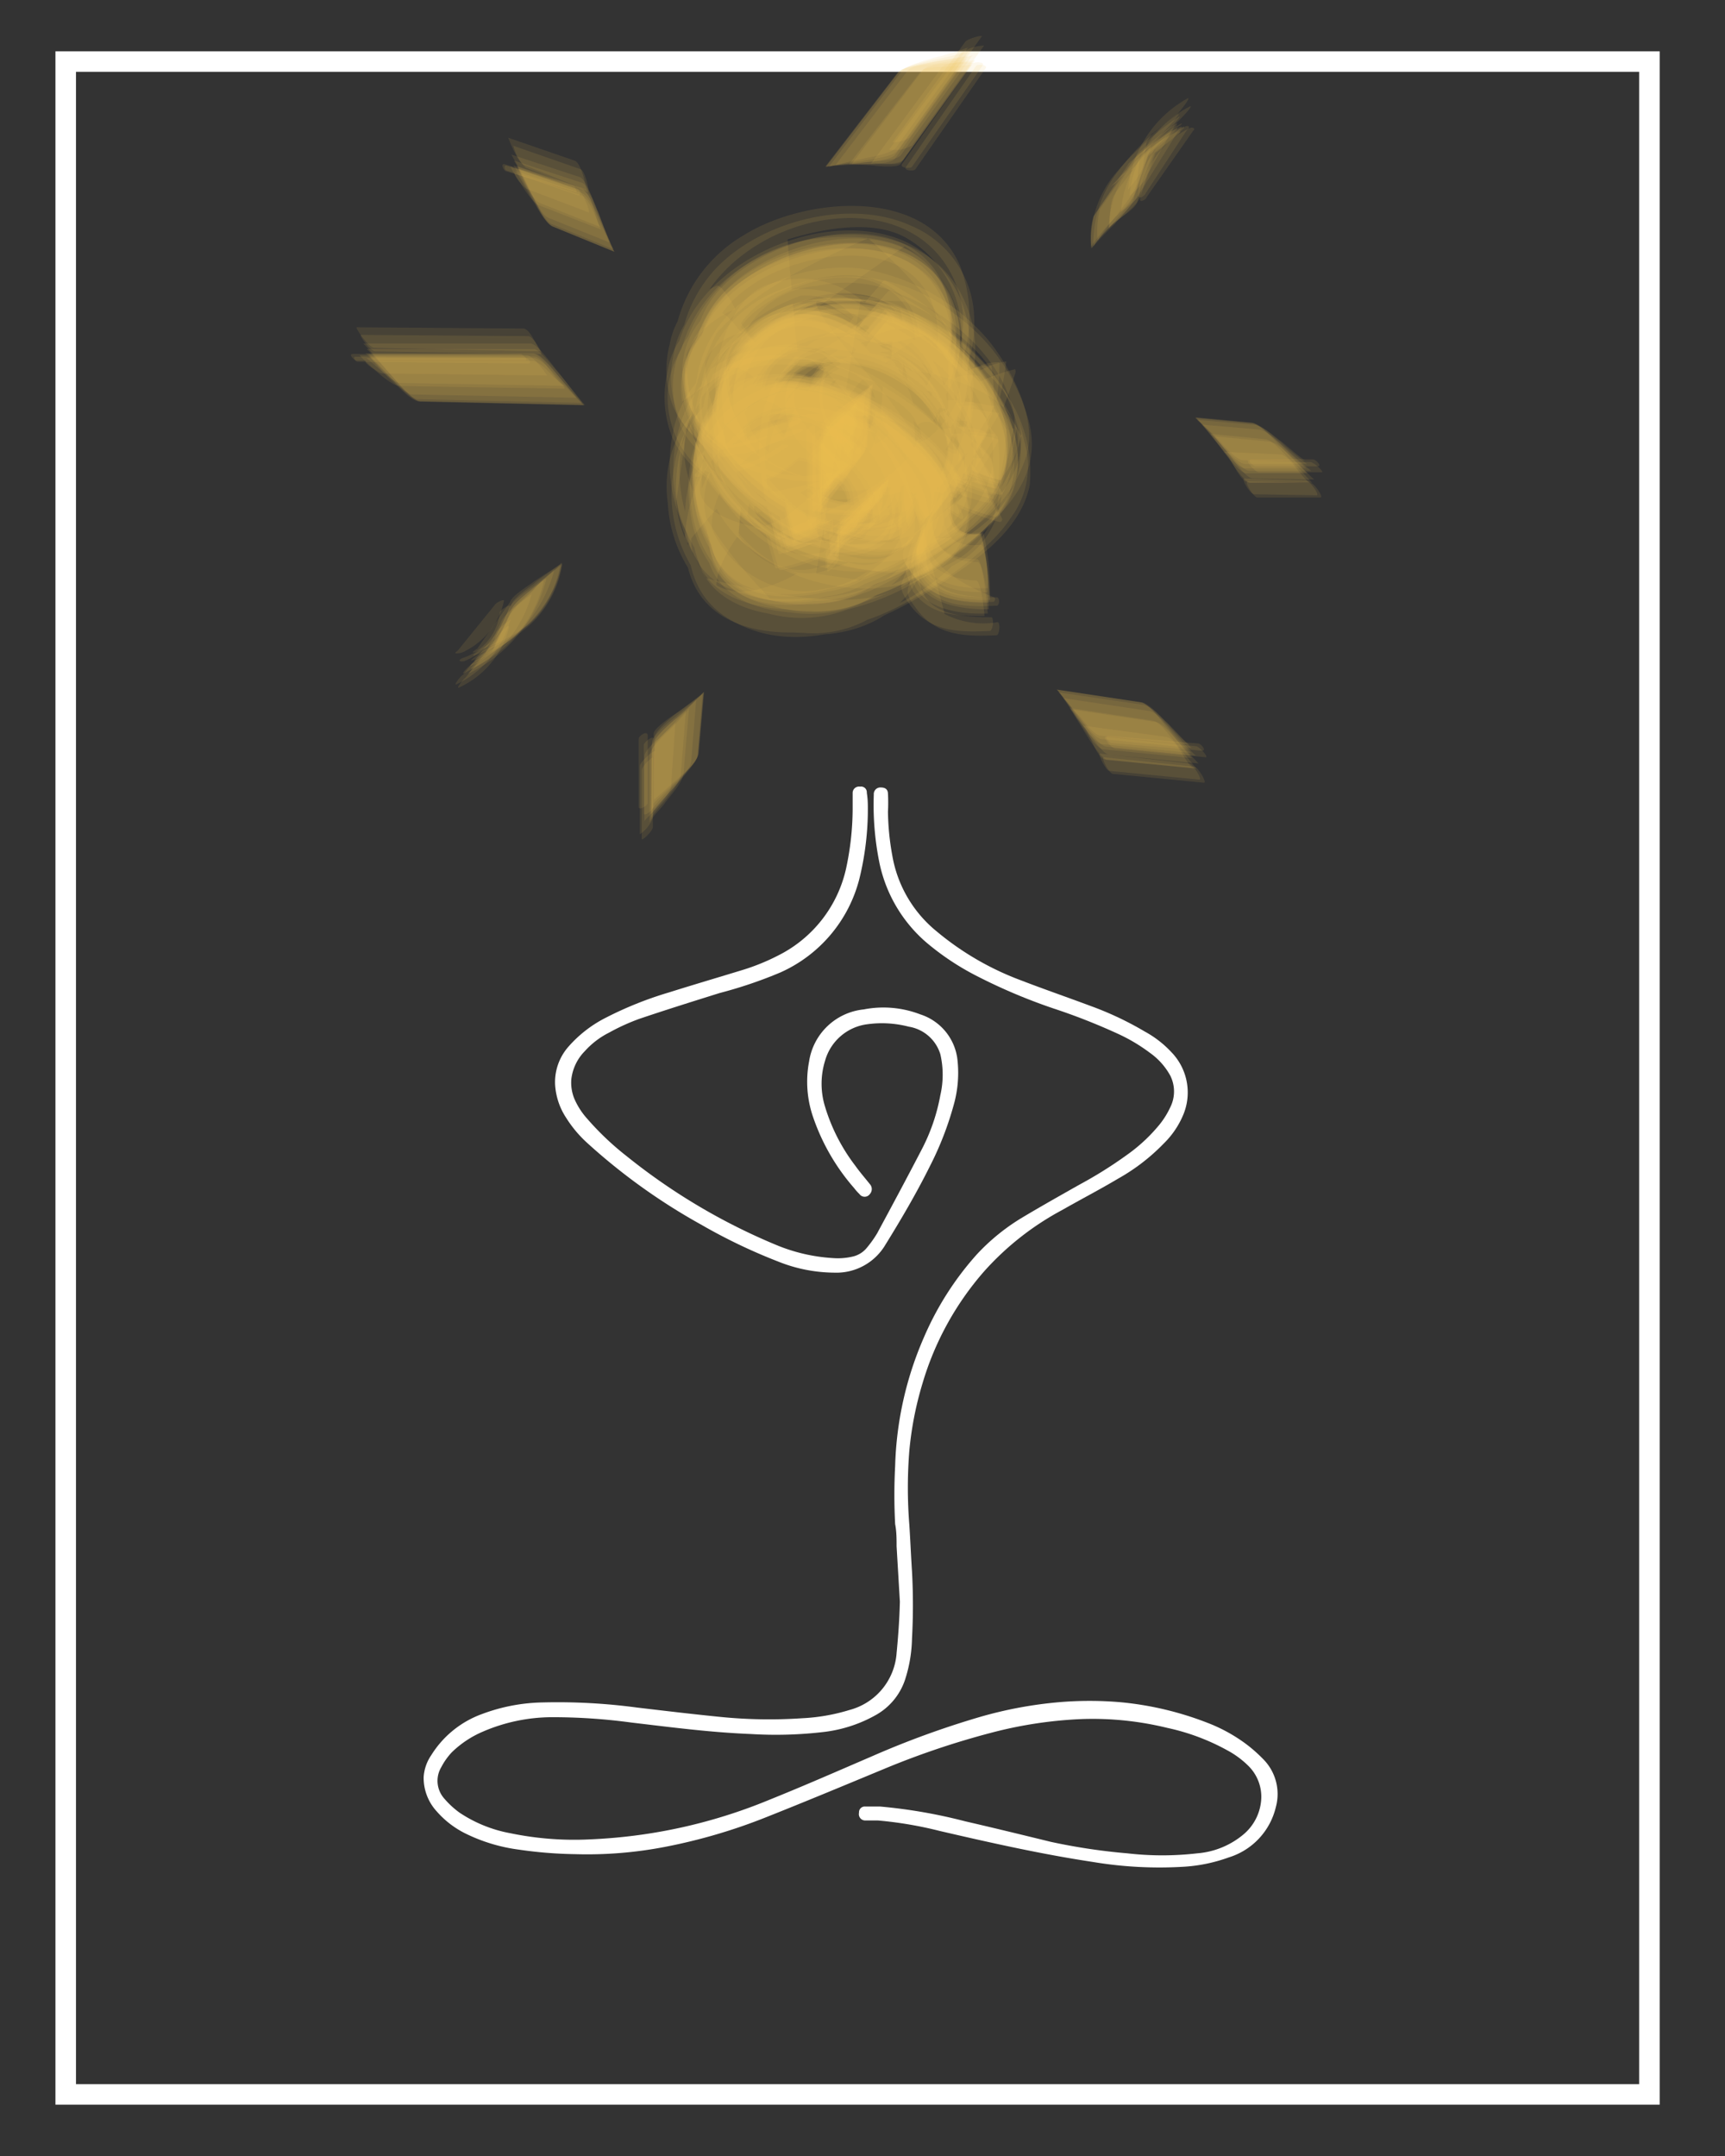 <svg id="Layer_1" data-name="Layer 1" xmlns="http://www.w3.org/2000/svg" viewBox="0 0 84 105"><rect x="0" y="0" width="84" height="105" fill="#333333" stroke="none"/><defs><style>.cls-1{fill:none;stroke:#fff;stroke-miterlimit:10;}.cls-2{fill:#f1c25a;opacity:0.11;}.cls-3{fill:#fff;}</style></defs><title>Artboard 9</title><rect class="cls-1" x="3.2" y="3" width="77.12" height="99"/><path class="cls-2" d="M53.59,35.83l4.35.45c-.09,0-1-1-1.07-1.05-.26-.23-.79-.84-1.19-.9l-4.14-.61c.06,0,.92,1.09,1,1.12C52.69,35,53.24,35.8,53.59,35.83Z"/><path class="cls-2" d="M53.87,36.36l4.37.44c-.08,0-1.06-1.14-1.1-1.18-.25-.24-.83-1-1.23-1L51.77,34c.06,0,.95,1.23,1,1.26C52.92,35.42,53.52,36.33,53.87,36.36Z"/><path class="cls-2" d="M54.12,36.19l4.41.37c.25,0-.05-.34-.17-.35L54,35.84C53.7,35.81,54,36.18,54.12,36.19Z"/><path class="cls-2" d="M54,37.54l4.41.43c.15,0-.31-.76-.5-.78l-4.35-.49C53.43,36.69,53.85,37.52,54,37.54Z"/><path class="cls-2" d="M53.71,36.49l4.36.43c-.09,0-1.15-1.38-1.19-1.42-.22-.24-.91-1.23-1.32-1.29l-4.09-.62c.07,0,1,1.48,1.05,1.51C52.66,35.29,53.35,36.46,53.71,36.49Z"/><path class="cls-2" d="M53.67,36l4.36.43a14.34,14.34,0,0,1-1.16-1.18c-.27-.25-.88-1-1.3-1.05l-4.13-.62c.08,0,1,1.23,1.05,1.27C52.68,35.09,53.31,36,53.67,36Z"/><path class="cls-2" d="M53.84,37l4.34.42c-.37,0-.84-1.46-1.41-1.54l-4.09-.55C53,35.33,53.3,36.91,53.84,37Z"/><path class="cls-2" d="M54.29,36.45l4.43.43c.14,0-.31-.53-.48-.54l-4.42-.46C53.68,35.87,54.11,36.44,54.29,36.45Z"/><path class="cls-2" d="M53.9,37l4.36.43s-1-1.21-1-1.23c-.19-.22-.75-1.05-1.11-1.1l-4.06-.62s.82,1.31.82,1.32S53.6,36.94,53.9,37Z"/><path class="cls-2" d="M53.65,36.24l4.35.43a14.24,14.24,0,0,1-1.15-1.3c-.24-.24-.88-1.1-1.3-1.17l-4.1-.62c.07,0,1,1.36,1,1.39C52.64,35.17,53.29,36.2,53.65,36.24Z"/><path class="cls-2" d="M54,36.75l4.36.43s-.93-1-1-1.08c-.22-.21-.72-.89-1.09-.94l-4.09-.61S53,35.7,53,35.71C53.19,35.89,53.69,36.72,54,36.75Z"/><path class="cls-2" d="M54.2,37.69l4.43.43c.16,0-.29-.76-.47-.78l-4.4-.46C53.59,36.86,54,37.68,54.2,37.69Z"/><path class="cls-2" d="M60.56,22.42l3,0c-.1,0-1.12-.9-1.19-.94-.31-.22-.87-.75-1.29-.79l-2.78-.24a11.54,11.54,0,0,1,1.07,1C59.58,21.71,60.2,22.41,60.56,22.42Z"/><path class="cls-2" d="M60.85,22.93l3,0a13.85,13.85,0,0,1-1.22-1.08c-.28-.22-.91-.89-1.33-.93l-2.77-.24a13.36,13.36,0,0,1,1.09,1.17C59.82,22.07,60.5,22.92,60.85,22.93Z"/><path class="cls-2" d="M61.15,22.71l3,0c.26,0-.09-.34-.21-.34l-3,0C60.69,22.38,61,22.71,61.15,22.71Z"/><path class="cls-2" d="M61.06,24.07l3.06.05c.16,0-.34-.71-.52-.72l-3-.09C60.41,23.31,60.89,24.07,61.06,24.07Z"/><path class="cls-2" d="M60.68,23.05l3,0c-.09,0-1.27-1.27-1.31-1.3-.26-.24-1-1.12-1.44-1.17l-2.72-.26c.09,0,1.13,1.38,1.17,1.41S60.33,23.05,60.68,23.05Z"/><path class="cls-2" d="M60.65,22.6l3,0a14.75,14.75,0,0,1-1.29-1.08c-.31-.23-1-.89-1.4-.93l-2.76-.25a14.34,14.34,0,0,1,1.16,1.18C59.56,21.76,60.27,22.6,60.65,22.6Z"/><path class="cls-2" d="M60.84,23.5l3,0c-.35,0-1-1.33-1.48-1.37L59.56,22C59.88,22,60.3,23.5,60.84,23.5Z"/><path class="cls-2" d="M61.3,23l3.07,0c.13,0-.39-.5-.57-.5l-3-.08C60.63,22.43,61.12,23,61.3,23Z"/><path class="cls-2" d="M60.89,23.51l3,0s-1-1.1-1.07-1.12c-.23-.22-.82-.95-1.2-1l-2.67-.26s.9,1.22.91,1.23S60.58,23.51,60.89,23.51Z"/><path class="cls-2" d="M60.62,22.81l3,0a14.42,14.42,0,0,1-1.28-1.19c-.28-.23-1-1-1.4-1l-2.74-.26c.09,0,1.11,1.25,1.15,1.29C59.52,21.84,60.26,22.81,60.62,22.81Z"/><path class="cls-2" d="M61,23.3l3,.05c-.06,0-1-1-1-1-.26-.21-.79-.81-1.17-.84l-2.7-.26s.88,1.07.89,1.09S60.68,23.3,61,23.3Z"/><path class="cls-2" d="M61.23,24.23l3.07,0c.18,0-.31-.71-.48-.71l-3.07-.07C60.58,23.48,61.06,24.23,61.23,24.23Z"/><path class="cls-2" d="M55.37,8.85l.15-1.39-.17.37.87-1.41-2,2.49L56.8,6.29c-.16.16.87-.93.53-.7a12.13,12.13,0,0,0-2.88,2.75A5.6,5.6,0,0,0,53.25,12a12.05,12.05,0,0,1,1.14-1.52C54.65,10.08,55.31,9.36,55.37,8.85Z"/><path class="cls-2" d="M55.47,9.32l.87-2.46L54.4,8.76a27,27,0,0,0,3-2.61A.29.29,0,0,0,57.56,6a3.92,3.92,0,0,0-.71.44,11.31,11.31,0,0,0-1.53,1.21l-1.76,2.54a4.66,4.66,0,0,0-.11,1.54c0-.09,1-1.08,1.08-1.13C54.76,10.31,55.43,9.72,55.47,9.32Z"/><path class="cls-2" d="M55.65,8.12l.21-1.4-.46.87,1.11-1.73L56,6.59l1.29-1c.12-.09.83-1,.49-.77a5.67,5.67,0,0,0-2.85,4.42S55.6,8.47,55.65,8.12Z"/><path class="cls-2" d="M55.79,9.41l2-3.07c.2-.12.1-.28-.1-.16a3.88,3.88,0,0,0-2.26,3.34C55.44,9.74,55.77,9.52,55.79,9.41Z"/><path class="cls-2" d="M55.23,9.58l.85-2.47-2,2a33.56,33.56,0,0,0,3.12-2.7.3.3,0,0,0,.13-.18,4.74,4.74,0,0,0-.75.46,11.62,11.62,0,0,0-1.61,1.26l-1.71,2.59a3.84,3.84,0,0,0-.1,1.55,15.74,15.74,0,0,1,1.13-1.18C54.48,10.62,55.19,10,55.23,9.58Z"/><path class="cls-2" d="M55.39,9.08l.84-2.44L54.1,9l3.11-3c-.15.14.46-.5.14-.28a14.59,14.59,0,0,0-3,2.69,5.14,5.14,0,0,0-1.22,3.6,11,11,0,0,1,1.19-1.44C54.61,10.29,55.33,9.57,55.39,9.08Z"/><path class="cls-2" d="M55.48,9.44l1.86-3c.32-.25.27-.39-.11-.14a4.78,4.78,0,0,0-2.64,4S55.44,9.72,55.48,9.44Z"/><path class="cls-2" d="M55.85,8.54,57.27,6c.12-.1,1-1,.62-.79A5.48,5.48,0,0,0,55,9.55S55.8,8.86,55.85,8.54Z"/><path class="cls-2" d="M55.4,9.76l.88-2.52L54.87,8.47l2.47-1.9c.23-.17.15-.23-.08-.12a6,6,0,0,0-1.45.94A4.77,4.77,0,0,0,54,11.19C54,10.82,55.34,10.29,55.4,9.76Z"/><path class="cls-2" d="M55.26,9.35l.85-2.46-2,2.18a28.49,28.49,0,0,0,3.13-2.88A.38.38,0,0,0,57.33,6a2.38,2.38,0,0,0-.54.35,13.67,13.67,0,0,0-1.43,1.19l-2.12,3a4.09,4.09,0,0,0-.1,1.56,12.89,12.89,0,0,1,1.14-1.31C54.52,10.46,55.22,9.8,55.26,9.35Z"/><path class="cls-2" d="M55.54,9.54,56.43,7,55,8.35a15.58,15.58,0,0,0,2.66-2.12l0-.07a3.14,3.14,0,0,0-.78.43,6.13,6.13,0,0,0-1.8,1.79C54,9.88,54.16,9.26,54,11.1c0,0,.58-.48.66-.56S55.5,9.86,55.54,9.54Z"/><path class="cls-2" d="M55.83,9.61,58.1,6.37c.13-.09,0-.2-.16-.13a4.24,4.24,0,0,0-2.42,3.45C55.49,9.89,55.8,9.73,55.83,9.61Z"/><path class="cls-2" d="M43.64,7.18l3.5-4.87a13.63,13.63,0,0,1-1.65.5c-.36.13-1.31.33-1.59.68L40.36,8.13A16.16,16.16,0,0,1,42,7.74C42.34,7.65,43.41,7.5,43.64,7.18Z"/><path class="cls-2" d="M43.86,7.56l3.5-4.87c0,.05-1.56.27-1.6.28-.29.07-1.33.17-1.56.47L40.68,8.05s1.59-.15,1.61-.16C42.52,7.86,43.66,7.83,43.86,7.56Z"/><path class="cls-2" d="M44.3,6.68l3.51-4.91c.06-.08-.69.1-.81.27L43.47,6.91C43.41,7,44.18,6.85,44.3,6.68Z"/><path class="cls-2" d="M44.41,8.12l3.44-4.93C48,3,47.42,3,47.35,3.1L43.92,8C43.81,8.19,44.34,8.22,44.41,8.12Z"/><path class="cls-2" d="M43.59,7.72l3.49-4.85s-1.67.23-1.7.24c-.29.06-1.44.12-1.67.43L40.2,8.1S41.89,8,41.91,8C42.13,8,43.39,8,43.59,7.72Z"/><path class="cls-2" d="M43.7,7.34l3.49-4.86a14.93,14.93,0,0,1-1.75.44c-.34.1-1.42.27-1.69.62L40.21,8.15A15.24,15.24,0,0,1,42,7.84C42.26,7.77,43.47,7.66,43.7,7.34Z"/><path class="cls-2" d="M43.93,7.85l3.43-4.78c0-.06-1.3-.06-1.48.19L42.39,8C42.49,7.81,43.69,8.19,43.93,7.85Z"/><path class="cls-2" d="M44.4,7.09l3.52-4.87a2.19,2.19,0,0,0-1.1.34L43.29,7.29A1.77,1.77,0,0,0,44.4,7.09Z"/><path class="cls-2" d="M43.84,8l3.48-4.84-1.27.09c-.22,0-1.06,0-1.24.26L41.34,8s1.28.06,1.26.07C42.76,8.09,43.69,8.18,43.84,8Z"/><path class="cls-2" d="M43.59,7.54l3.49-4.86c0,.07-1.65.32-1.71.34-.31.08-1.41.2-1.65.52L40.19,8.13c0-.05,1.68-.2,1.71-.2C42.16,7.88,43.38,7.83,43.59,7.54Z"/><path class="cls-2" d="M44,7.77l3.48-4.84-1.29.15c-.24,0-1.06.08-1.25.33L41.46,8l1.28,0C42.93,8,43.83,8,44,7.77Z"/><path class="cls-2" d="M44.57,8.25,48,3.32c.11-.17-.4-.21-.47-.11L44.11,8.14C44,8.31,44.5,8.35,44.57,8.25Z"/><path class="cls-2" d="M28.22,8.62,24.9,7.53a19.17,19.17,0,0,1,.91,1.74c.17.31.65,1.47,1.06,1.64l3,1.23a18.34,18.34,0,0,1-.73-1.8C29,10.12,28.57,8.73,28.22,8.62Z"/><path class="cls-2" d="M28.45,9.19l-3.3-1.11c.05,0,.68,1.29.7,1.31.16.27.51,1.08.86,1.22l3,1.21s-.54-1.34-.55-1.36C29.06,10.26,28.75,9.29,28.45,9.19Z"/><path class="cls-2" d="M28,7.83,24.75,6.71s.45,1.2.76,1.32l3.06,1.24S28.35,8,28,7.83Z"/><path class="cls-2" d="M27.93,9.05,24.58,8c-.22-.06-.07.3.05.34l3.35,1C28.2,9.45,28,9.08,27.93,9.05Z"/><path class="cls-2" d="M28.35,9.41l-3.29-1.1c.09,0,.81,1.35.86,1.41.2.31.61,1.15,1,1.31l3,1.23c-.07,0-.68-1.42-.71-1.47C29.1,10.55,28.69,9.53,28.35,9.41Z"/><path class="cls-2" d="M28.33,8.9,25,7.81c.09,0,.84,1.61.87,1.66.19.31.64,1.4,1.05,1.57l3,1.22a18.31,18.31,0,0,1-.71-1.72C29.1,10.32,28.67,9,28.33,8.9Z"/><path class="cls-2" d="M28.09,9.18,24.84,8.1s.52,1,.83,1.11l3,1.14C28.77,10.37,28.38,9.28,28.09,9.18Z"/><path class="cls-2" d="M28.27,8.24,25,7.1a2.21,2.21,0,0,0,.61,1.07l3,1.19C28.75,9.4,28.49,8.31,28.27,8.24Z"/><path class="cls-2" d="M28.31,9.51,25.13,8.43c-.25-.08.24.54.2.47.18.28.61,1,.94,1.11l3,1.17C29.21,11.16,28.77,9.66,28.31,9.51Z"/><path class="cls-2" d="M28.3,9.16,25,8.06a17,17,0,0,1,.89,1.54c.2.31.64,1.28,1.05,1.44l3,1.23c-.08,0-.71-1.55-.74-1.6C29.08,10.44,28.65,9.27,28.3,9.16Z"/><path class="cls-2" d="M28.38,9.28,25.2,8.21c.06,0,.64,1.5,1.07,1.67l3,1.19C29,10.94,28.93,9.46,28.38,9.28Z"/><path class="cls-2" d="M28.14,9.25,24.68,8.07c-.15-.05-.15.19,0,.24l3.47,1.2C28.29,9.57,28.26,9.29,28.14,9.25Z"/><path class="cls-3" d="M27.94,19.2h-8.2"/><path class="cls-2" d="M25.84,16.73l-8.16,0c.07,0,1.25,1.4,1.27,1.42.19.19,1,1.28,1.4,1.29l8,.18s-1.15-1.49-1.16-1.5C27,17.93,26.19,16.73,25.84,16.73Z"/><path class="cls-2" d="M26.09,17.25l-8.15,0s1,1,1,1.05c.2.18.8.9,1.14.91l8,.16s-.92-1.1-.93-1.11S26.4,17.25,26.09,17.25Z"/><path class="cls-2" d="M25.48,16l-8.11-.06c-.1,0,.59,1,.86,1l8.13.17C26.22,17.12,25.86,16,25.48,16Z"/><path class="cls-2" d="M25.35,17.24l-8.17,0c-.24,0,.07.32.18.32l8.18,0C25.78,17.57,25.46,17.24,25.35,17.24Z"/><path class="cls-2" d="M26,17.44l-8.15,0a16.48,16.48,0,0,1,1.24,1.12c.25.2.95,1,1.35,1l8,.18c-.06,0-1.12-1.16-1.16-1.19C27.08,18.3,26.36,17.44,26,17.44Z"/><path class="cls-2" d="M26,17l-8.15,0c.07,0,1.23,1.32,1.25,1.34.2.2,1,1.2,1.38,1.21l8,.18s-1.14-1.4-1.15-1.41C27.1,18.1,26.31,17,26,17Z"/><path class="cls-2" d="M25.64,17.3l-8.13,0s.8.89,1.14.89l8,.1S26,17.3,25.64,17.3Z"/><path class="cls-2" d="M25.74,16.37l-8.16-.06c-.13,0,.47.8.69.8l8.07.14C26.49,17.25,25.94,16.37,25.74,16.37Z"/><path class="cls-2" d="M25.92,17.58l-8.06,0c-.27,0,.39.44.34.4.24.2.91.81,1.25.82l8,.13c.22,0-.43-.53-.49-.57C26.73,18.11,26.27,17.58,25.92,17.58Z"/><path class="cls-2" d="M25.94,17.21l-8.15,0c.08,0,1.23,1.2,1.27,1.23.23.21,1,1.09,1.39,1.1l8,.18c-.06,0-1.16-1.28-1.18-1.31C27.07,18.2,26.3,17.21,25.94,17.21Z"/><path class="cls-2" d="M26,17.36l-8,0s1,1.28,1.48,1.29l8.05.14C27.1,18.75,26.55,17.36,26,17.36Z"/><path class="cls-2" d="M25.6,17.42l-8.28-.05c-.18,0,0,.25.09.25l8.31.08C25.93,17.7,25.72,17.43,25.6,17.42Z"/><path class="cls-2" d="M24.84,29.32l-1.6,2.27c-.53.34,0,.14.29,0a7.56,7.56,0,0,0,2.17-1.16,5.05,5.05,0,0,0,1.58-2.94s-1.26.81-1.28.83C25.77,28.51,24.93,29,24.84,29.32Z"/><path class="cls-2" d="M24.9,29.76,24,31.58,26,29.94a22.24,22.24,0,0,0-2.78,2.13.28.28,0,0,0-.12.16,3.28,3.28,0,0,0,.69-.36A6.52,6.52,0,0,0,27,27.72a14.41,14.41,0,0,1-1.12,1C25.63,28.92,25,29.37,24.9,29.76Z"/><path class="cls-2" d="M24.08,29.48l-1.8,2.22c-.34.2.23.12.38,0a3.57,3.57,0,0,0,1.88-2.43C24.58,29.14,24.12,29.36,24.08,29.48Z"/><path class="cls-2" d="M24.15,30.86l-1.6,2c-.06,0-.56.6-.28.45a5,5,0,0,0,2.6-3.15S24.22,30.62,24.15,30.86Z"/><path class="cls-2" d="M24.72,30l-.86,1.8,2.42-2.07a34.7,34.7,0,0,0-3.23,2.54.35.35,0,0,0-.16.18,4.5,4.5,0,0,0,.84-.48c1.72-1.18,3.21-2.42,3.63-4.54A14.5,14.5,0,0,1,26,28.6C25.68,28.88,24.84,29.48,24.72,30Z"/><path class="cls-2" d="M24.88,29.48,24,31.3l1.86-1.37-2.59,1.8c-.54.37,0,.14.31,0a8.73,8.73,0,0,0,2.21-1.35,5,5,0,0,0,1.57-3c0,.08-1.27.93-1.31,1C25.82,28.58,25,29.09,24.88,29.48Z"/><path class="cls-2" d="M24.39,30.32l-.92,1.86,1.37-1.27-1.92,1.47c-.12.09-.65.61-.18.33a5.81,5.81,0,0,0,3.16-3.8C25.87,29,24.53,29.82,24.39,30.32Z"/><path class="cls-2" d="M24.34,29.82a2.64,2.64,0,0,1-1.85,2.24c-.28.17.05.19.21.1a3.8,3.8,0,0,0,2.15-2.64C24.89,29.39,24.38,29.67,24.34,29.82Z"/><path class="cls-2" d="M24.66,30.29l-.91,1.87,1.79-1.77-2.21,1.85c.14-.11-.73.7-.45.53a7,7,0,0,0,3.71-4.51c.07-.33-.65.52-.57.44C25.66,29.07,24.8,29.76,24.66,30.29Z"/><path class="cls-2" d="M24.76,29.71l-.86,1.81L25.84,30l-2.65,1.94c-.57.42,0,.15.32,0a10.16,10.16,0,0,0,2.3-1.51,5.1,5.1,0,0,0,1.58-3c0,.11-1.32,1-1.38,1.1C25.73,28.72,24.87,29.29,24.76,29.71Z"/><path class="cls-2" d="M24.77,30.07l-.91,1.87,1.58-1.49L23.38,32.1c-.13.1-.76.7-.22.37a6.25,6.25,0,0,0,3.31-4.1c.07-.3-.59.43-.51.36C25.65,29,24.89,29.62,24.77,30.07Z"/><path class="cls-2" d="M24.25,31l-1.58,2c-.09.06-.54.61-.29.47a4.38,4.38,0,0,0,2.4-2.88C24.88,30.27,24.29,30.85,24.25,31Z"/><path class="cls-2" d="M31.83,35.74l0,3.23s1.11-1,1.13-1c.2-.22,1-.81,1-1.17l.25-3-1.22.89C32.77,34.84,31.84,35.44,31.83,35.74Z"/><path class="cls-2" d="M31.89,36.19l-.06,3.26c0-.08,1-1.09,1-1.13.21-.28.79-.85.83-1.25l.24-3c0,.06-1,1-1.07,1C32.64,35.25,31.89,35.86,31.89,36.19Z"/><path class="cls-2" d="M31.1,36l0,3.3c0,.2.45-.08.44-.2l0-3.3C31.52,35.56,31.09,35.83,31.1,36Z"/><path class="cls-2" d="M31.16,37.32l0,3.31a1.75,1.75,0,0,0,.63-.79l.11-3.24C31.87,36.49,31.16,37.09,31.16,37.32Z"/><path class="cls-2" d="M31.71,36.38l0,3.27a15.39,15.39,0,0,1,1.22-1.42c.25-.31,1-1.06,1.07-1.53l.27-3A14.71,14.71,0,0,1,32.9,35C32.7,35.18,31.71,36,31.71,36.38Z"/><path class="cls-2" d="M31.87,35.91l-.05,3.24C31.82,39.08,33,38,33,38c.22-.25,1-.9,1-1.3l.26-3c0,.06-1.23,1-1.26,1S31.87,35.57,31.87,35.91Z"/><path class="cls-2" d="M31.38,36.83l0,3.17c0-.1,1.26-1.19,1.3-1.7l.21-3.1-.8.76C31.89,36.13,31.39,36.55,31.38,36.83Z"/><path class="cls-2" d="M31.35,36.28v3.33c0,.19.49-.18.49-.32V36C31.84,35.77,31.35,36.14,31.35,36.28Z"/><path class="cls-2" d="M31.63,36.82l0,3.25c0-.14.6-.75.72-.92.26-.39.9-1,.94-1.53l.26-3.11a12.91,12.91,0,0,1-1,1.09C32.31,35.83,31.64,36.45,31.63,36.82Z"/><path class="cls-2" d="M31.75,36.14l0,3.26a16.61,16.61,0,0,1,1.21-1.3c.23-.28,1-1,1.07-1.42l.26-3c0,.09-1.28,1.13-1.32,1.17S31.75,35.78,31.75,36.14Z"/><path class="cls-2" d="M31.75,36.58l-.05,3.25a7.68,7.68,0,0,1,.64-.79c.23-.33.78-.89.81-1.31l.25-3.1s-.87.89-.9.92C32.33,35.75,31.75,36.26,31.75,36.58Z"/><path class="cls-2" d="M31.25,37.51v3.34c0,.14.54-.38.54-.57l0-3.36C31.8,36.79,31.25,37.32,31.25,37.51Z"/><path class="cls-2" d="M40,20.76,40,24s1.11-1,1.12-1c.21-.21,1-.8,1-1.16l.25-3s-1.22.89-1.22.89C41,19.85,40,20.46,40,20.76Z"/><path class="cls-2" d="M40.08,21.21l0,3.26c0-.08.95-1.09,1-1.14.22-.27.8-.84.84-1.24l.24-3c0,.06-1,1-1.07,1C40.84,20.26,40.09,20.87,40.08,21.21Z"/><path class="cls-2" d="M39.29,21l0,3.31c0,.19.44-.08.44-.21l-.05-3.29C39.72,20.57,39.29,20.84,39.29,21Z"/><path class="cls-2" d="M39.36,22.33l0,3.31c0,.09.63-.54.64-.78l.11-3.25C40.06,21.51,39.36,22.1,39.36,22.33Z"/><path class="cls-2" d="M39.91,21.4l0,3.26a13.71,13.71,0,0,1,1.22-1.41c.25-.32,1-1.06,1.07-1.53l.27-3c0,.12-1.28,1.22-1.33,1.29C40.9,20.2,39.91,21,39.91,21.4Z"/><path class="cls-2" d="M40.07,20.93l0,3.24C40,24.1,41.14,23,41.17,23c.22-.25,1-.89,1-1.29l.26-3c0,.05-1.24,1-1.26,1S40.07,20.59,40.07,20.93Z"/><path class="cls-2" d="M39.58,21.85l0,3.17c0-.1,1.26-1.2,1.29-1.7l.22-3.1-.81.75C40.09,21.15,39.59,21.56,39.58,21.85Z"/><path class="cls-2" d="M39.55,21.3v3.33c0,.18.48-.19.48-.33V21C40,20.79,39.55,21.16,39.55,21.3Z"/><path class="cls-2" d="M39.83,21.83l0,3.26c0-.14.6-.75.72-.93.26-.39.9-1,.94-1.52l.26-3.11a12.91,12.91,0,0,1-1,1.09C40.51,20.85,39.83,21.47,39.83,21.83Z"/><path class="cls-2" d="M40,21.16l-.05,3.25c0-.1,1.18-1.25,1.22-1.3.23-.27,1-1,1.07-1.41l.26-3a15.88,15.88,0,0,1-1.32,1.16C41,20,40,20.8,40,21.16Z"/><path class="cls-2" d="M40,21.6l-.05,3.24a7.41,7.41,0,0,1,.64-.78c.22-.34.78-.89.81-1.31l.24-3.1c0,.05-.86.88-.89.92C40.53,20.77,40,21.28,40,21.6Z"/><path class="cls-2" d="M39.45,22.53v3.34c0,.13.53-.39.54-.57l0-3.36C40,21.81,39.45,22.34,39.45,22.53Z"/><path class="cls-2" d="M35.27,14.67a3.87,3.87,0,0,0-2,4c.29,2.6,3.07,3.86,5.39,4.08,4.14.39,8.76-4.17,7.43-8.44-1.56-5-9.86-2.87-11.76.81-1.11,2.16-.4,4.86,1,6.72s4,3.59,6.26,2.88c1.51-.46,1.25-1.66.83-2.94-.56-1.75-1.57-3.19-3.46-3.53s-3.31.71-3.23,2.65c.1,2.53,2.56,3.68,4.71,4.35,1.17.36,2.93.91,3.78-.32a7,7,0,0,0,.4-5.45,3.67,3.67,0,0,0-2.89-2,2.55,2.55,0,0,0-2.33,1c-1.95,2.17-1.59,5-.73,7.56a12.1,12.1,0,0,0,2.4-1c1.25-.89,3-2.24,3.07-3.95A5.86,5.86,0,0,0,44,19.76a5.62,5.62,0,0,0-2.44-4.11,4,4,0,0,0-4-.55,4.22,4.22,0,0,0-1.85,4.17,3.92,3.92,0,0,0,2.71,3.26c1.65.73,4,1,5.51-.2,1.09-.85,1.89-2.1,1.33-3.53a3.82,3.82,0,0,0-2.81-2.16,3.23,3.23,0,0,0-3,1.89A3.13,3.13,0,0,0,41.26,23a4.08,4.08,0,0,0,4.17-.85,4.66,4.66,0,0,0,1.08-2.59c.41-2.66-1.62-3.9-3.74-4.73-.24-.1-1.73,2.26-1.77,2.45-.32,1.25-.82,2.49-.26,3.75.64,1.46,1.8,1.82,3.25,2,.25,0,1.95-.6,2-.91.64-2.14,1-1.58.26-2.67a2.48,2.48,0,0,0-1.62.36c-.73.8-.68,1.43.16,1.89A3.26,3.26,0,0,0,47.12,23a6,6,0,0,0,1-2.28A4.73,4.73,0,0,0,46.55,19c-.15-.13-1.41,1.21-1.47,1.34a5.35,5.35,0,0,0-.1,4.94,15.11,15.11,0,0,0,2-1.44,28.73,28.73,0,0,0,2.45-5.63.27.27,0,0,0,0-.23,9.51,9.51,0,0,0-4.88,3l-.05.07a8.9,8.9,0,0,0,4.21,2.34,5,5,0,0,0,1-2.16,8.16,8.16,0,0,0-3.36-3.59,7.12,7.12,0,0,0-2.7.14,2.77,2.77,0,0,0,.32,2.15,6.72,6.72,0,0,0,1.06,1.83,1.74,1.74,0,0,1,.3,2.42A2.84,2.84,0,0,1,45,25.59c-.31.8-.64,1-.07,1.88.71,1.09,2,1.19,3.17,1.18A7.53,7.53,0,0,0,47.71,26c-1.15.11-1.54-.36-1.61-1.74l-.7,1.19c.67-1,2.49-2.52,2.34-3.81A4.79,4.79,0,0,0,46.9,20a3.14,3.14,0,0,1-.47-2.4l-2.7.14a8.38,8.38,0,0,1,2.9,2.38,8.84,8.84,0,0,1,2.13,3.23l1-2.16a2.83,2.83,0,0,1-2-.36c-1-.42-1-1-.23-1.84l-2,1,3-.12.56-1.41L45,25.15l2-1.43a6.42,6.42,0,0,1-.5-4.71l-1.46,1.35a5.81,5.81,0,0,1,2,2.65l1-2.28c-1.4.33-2-.08-1.83-1.26l-1.62.36L44,23l2-.84-3.19.61,1.82-.2-2.91-.47,1.71.4-2.45-1.42,1.52,1.08-1.78-2.28,1.2,1.83L41,18.25l.4,1.9.29-3.45-.49,2,1.61-3.77L41,17.39a5.88,5.88,0,0,1,4.14-.68H43.5l1.7.85-1.14-.64L45.34,22l.35-1.61-1.38,2.37,1.31-1.67-2.51,1.77,1.25-.8-3,.8,1.73-.31-2.95-.37,1.93.46-2.7-1.56,2.06,1.37-.82-3.85-.3.61a4.16,4.16,0,0,1,4.25-.47L43,18.35l.71.53-.55-.49-.83,2.67q-2,1.53-2.94-1c-1.59-.68-1.94-1.38-1-2.09q2-2.76,5.65,1.73l-.89-1,1,2.58-.28-2-.38,2.66.17-.87L42.33,23.8,43,22.67l-2.24,2.52L42.08,24l-3.17,1.9L41.13,25a2.86,2.86,0,0,1-.75-2.28l.42-1.18c.13-.63-.13-1.5,1-1.17.85.24.88,1.59.68,2.2-.51,1.56-.46,1-1,.65l-1.29-.75-1.33,0c-.83-.42-1-.93-.6-1.51.58-.28.74.17,1.13.45s.73.46.59,1.16l2.62-.19c-2-.24-5-.22-5.83-2.63a4.84,4.84,0,0,1,0-3.1,5.44,5.44,0,0,1,2.7-2.07c1.27-.43,4.48-.56,4.31,1.47l1.55-1.69c-2.46,2.35-1.71,1.1-1.91,3.33a3.06,3.06,0,0,1-2.49,2.71c-1.69.49-4.56.68-4.7-1.46-.07-1.09.51-1.45,1.52-1.46,0,0-1.17-1.5-1.17-1.5S35.45,14.58,35.27,14.67Z"/><path class="cls-2" d="M35.51,15.18A3.69,3.69,0,0,0,33.44,19c.23,2.58,2.9,3.87,5.19,4.16,4.13.51,9.14-4.07,7.69-8.4-1.65-4.88-9.81-2.94-11.79.72-1.15,2.11-.53,4.8.81,6.68s4,3.8,6.36,3.13c1.57-.46,1.3-1.71.88-3C42,20.5,41.05,19,39.1,18.68a2.52,2.52,0,0,0-3.22,2.56c0,2.5,2.46,3.76,4.56,4.52,1.24.44,3.14,1.1,4-.26a7.13,7.13,0,0,0,.32-5.63,3.66,3.66,0,0,0-2.92-2,2.61,2.61,0,0,0-2.3,1c-1.95,2.12-1.67,5-.88,7.5h.07c2.84-1,5.43-2.8,5.38-6.21-.06-3-3.55-5.73-6.38-4.61-1.51.6-2,2.54-1.92,4,.06,2,1.66,3.06,3.3,3.67,2.68,1,8-.76,5.86-4.43-2.59-4.37-8,.84-5,3.77a4.18,4.18,0,0,0,5.48.06,4.2,4.2,0,0,0,1.2-3.27c0-2.36-1.72-3.3-3.68-4.08-.25-.1-1.39,1.75-1.47,1.92-.59,1.3-1.32,2.72-.71,4.15s1.76,1.79,3.16,2c.32,0,1.64-1.14,1.68-1.46.23-2.23.68-1.72-.61-2.92a.14.14,0,0,0-.11.1l-1,2.1v.07a4.82,4.82,0,0,0,3,2.19c-.13-.06.31-2.11,0-2.43a5.68,5.68,0,0,0-2.06-1.67.16.16,0,0,0-.07.15A15.06,15.06,0,0,0,44.16,23c0,1.34-.06.68.64,2.38a.29.29,0,0,0,.18-.18,24.08,24.08,0,0,0,3.32-5c.12-.22-.4-1.88-.65-1.9-2-.19-2.21,1-3.38,2.65a.24.24,0,0,0-.07.22,9.43,9.43,0,0,0,4.38,2.46,8.26,8.26,0,0,0,0-2.35,20,20,0,0,0-5.57-5c-.08-.05-.07.52-.07.39,0,2.08-.3,2.15.65,3.72s1.31,1.14,2,3.48l.27-1.81c.47-2.5-1.3,4.76-1.27,5.08.18,1.86,2.19,2.11,3.62,2.08.05,0-.2-2.72-.44-2.69-1.68.16-1.91-.68-1.89-2.77a10.89,10.89,0,0,0,.2-2.34,4.79,4.79,0,0,0-.53-1l-.82-.94a3.63,3.63,0,0,1-1.64-3.05v1.29a13.14,13.14,0,0,1,5.44,5.85l.06-2.29a5.07,5.07,0,0,1-3.12-1.78L44.39,21a3,3,0,0,1,3.91-.84l-.67-1.84A21.19,21.19,0,0,1,45,24.83l.84-1.43-1.1-2.64-.42,1.39,2.56,1.21,0-2.36A1.9,1.9,0,0,1,45,19l-.49,1.06.76,1.57.44-1.9L44,23.28l1.6-1.39-4.36-.48,1,.56-1.44-1.82.89,1.4L43,15.36l-1.46,1.92c3.31.06,4.31,1.14,3,3.22q-.26,3.21-4,2l1.31.15-2-1.07,1.4.83a3.34,3.34,0,0,1-.82-2c2-1.77,3-1.8,3-.07-.34,1.41-2.35.82-3.28.77q-2.62.57-2.33-2.67a3.26,3.26,0,0,0,1.13-.89.71.71,0,0,1,.93.38q6,4.08-.62,8l1.47-1a2.9,2.9,0,0,1-.5-2.37,3.9,3.9,0,0,0,.64-2.21c.49-.46,1.48-.05,1.77.36a2.87,2.87,0,0,1,.29,1.93,1.37,1.37,0,0,0-.37,1.4c-.58.23-1.74-.36-2.17-.67a1.06,1.06,0,0,0-1.38-.68,4,4,0,0,1-1-1.41c.13-.69.89-.72,1.38-.35s1.23,1.24,1.23,1.71c.22.23.26.29.13.17a1.66,1.66,0,0,1-1.55-.56c-1.2-.71-2.13-1.17-2.69-2.51A3.67,3.67,0,0,1,37.12,16a5.64,5.64,0,0,1,3.82-1.73,5,5,0,0,1,2.9.81,3.15,3.15,0,0,1-.09,2,4,4,0,0,1-1.61,3.24,3.51,3.51,0,0,1-2.36.58,3.5,3.5,0,0,1-2.14.25c-1.94-.51-2.6-3.71-.14-3.83C37.15,17.29,36,15,35.51,15.18Z"/><path class="cls-2" d="M34.9,13.92a3.79,3.79,0,0,0-2.29,2.86,4.88,4.88,0,0,0,.21,3.11c1.07,2.28,4.24,3.48,6.54,3.56,2.52.08,5.57-2.24,6.77-4.34a6.87,6.87,0,0,0,.6-6.21C45,9,39.09,9.65,36.21,11.46a7,7,0,0,0-3.35,4.79c-.49,3.24,1.79,7.14,4.71,8.56,1.2.58,4.26,1.24,5.49.05s.45-3.06,0-4.2c-.83-2.05-1.81-3.64-4.17-3.86-2.59-.23-4.64,1.47-4.11,4.28.6,3.14,3.75,4.51,6.62,5a4.63,4.63,0,0,0,2.85.05c1.84-.95,1.85-4.1,1.58-5.72-.23-1.43-.47-2.56-1.7-3.43a4.23,4.23,0,0,0-3.26-.93,5.11,5.11,0,0,0-2.61,1.85c-2,2.39-1.3,5.67-.46,8.34,0,.06.14.05.19,0,3.07-1,6.74-2.88,6.57-6.59-.16-3.56-3.4-7.14-7.2-5.78-1.46.52-2.22,2.51-2.41,3.83a2.89,2.89,0,0,0,0,1.84c.23,1.24,0,.71.94,1.72a6.67,6.67,0,0,0,8.23,1.37,4,4,0,0,0,2-2.61c.12-2.32-2.31-5.3-4.82-4.29-2.35.94-4.23,3.81-2.23,6a5.28,5.28,0,0,0,3.95,1.64,4,4,0,0,0,3.27-2.21,5.63,5.63,0,0,0,.83-3.17c-.24-2.14-2.36-3.44-4-4.32a.1.1,0,0,0-.09,0c-1.89,2.18-4.48,5.13-2.24,8a3.3,3.3,0,0,0,1.13,1c1.66.74,1.52.3,3-1.05a.29.29,0,0,0,0-.16l-.45-1.65c0-.05-.12-.07-.16,0l-.82.63s-.1.07-.06.12c1.76,2.44.77,1.46,3.12,3.19,0,0,.15-.09.14-.12a9.13,9.13,0,0,0-1.83-3.2s-.14,0-.16,0a7.16,7.16,0,0,0-1,2.59c-.18,1.44-.17.65.32,2.54,0,0,0,.07.07,0a26.87,26.87,0,0,0,4.33-5.78h0c-1.46-.23-2.22-.57-3.64.11a7.55,7.55,0,0,0-1.32,1c-.06.05-.09.1,0,.16a10.91,10.91,0,0,0,5,2.75s.06,0,0,0a12.15,12.15,0,0,0-2.47-3.72A11.83,11.83,0,0,0,43,17.26s-.16,0-.16,0a4.07,4.07,0,0,0,.55,3.12,6.28,6.28,0,0,0,.78,1.38,3.7,3.7,0,0,1,.69,3.49,4,4,0,0,0-.56.86c-.45.89-.49,1.08.2,1.94,1,1.22,2.44,1.29,3.86,1.26.12,0,.12-.23,0-.24q-4.49-1.78-2.94-4.63A4,4,0,0,0,45,23.13a1.93,1.93,0,0,1-.38-2.65q.26-3.24,2.24.81c.3,2,.13,2.48-.51,1.51q-8.39-.89-5.64-5.55l1.06-1.58q9.71,3.78.44,7.58-7.85-5.09,1.69-6.62Q47.5,19,42.45,23.22A6.33,6.33,0,0,1,36.83,22Q33,16.61,39,14.4q2.63-.12,3.41,2.8,5.64,5-5,6.78a9.87,9.87,0,0,1,.32-4.61,7,7,0,0,1,1.81-2.1L45.37,24q-3.43,3-6.9,1.11a5.48,5.48,0,0,1-3.3-5.37c1.31-3.79,7.21-2.87,7.57,1.18q-2,7-6.61,2.52a9.76,9.76,0,0,1-2.22-3.24C30.69,11.55,44.44,6.93,46.7,14.27c1.39,4.5-4.68,10.13-9.12,8.67-5.83-1.93-5.28-6.43-1.79-7.88C35.83,15,35.13,13.81,34.9,13.92Z"/><path class="cls-2" d="M34.73,15.18a3.85,3.85,0,0,0-2.23,2.94,5.35,5.35,0,0,0,.24,3.19c1.38,3,5.85,4,8.64,3,3.17-1.1,6-4.19,5.83-7.67a5.5,5.5,0,0,0-3.14-4.88C40,9.93,33.29,13,32.86,17.68s3.58,9.68,8.52,9.2c1.72-.17,2.39-1.18,2.25-2.87a10.23,10.23,0,0,0-2.12-4.57A3.49,3.49,0,0,0,38,18.16a3.22,3.22,0,0,0-3.21,2.65,4.68,4.68,0,0,0,1.83,4.71,9,9,0,0,0,3.7,1.8c.75.2,2.9.84,3.86.26,1.17-.69,1.62-2.29,1.75-3.55.27-2.62-.68-5.69-3.48-6.46-1.83-.51-3.13.42-4.22,1.79-2,2.45-1.34,5.49-.49,8.24,0,0,0,.1.09.08a10.72,10.72,0,0,0,4.08-1.75c.89-.73,2.26-1.95,2.51-3.08a7.19,7.19,0,0,0-.25-3.71,5.66,5.66,0,0,0-5.3-4.1,3.49,3.49,0,0,0-3,1.51,5.81,5.81,0,0,0-.7,5.36,6.66,6.66,0,0,0,3.42,2.62,6.43,6.43,0,0,0,5.56-.39c1.26-.83,2.23-1.91,2-3.44a5.08,5.08,0,0,0-2-3.22c-2.23-1.74-5,.73-5.75,2.85-.83,2.33,1.72,4.18,3.76,4.49a4.65,4.65,0,0,0,5-3.79,15.66,15.66,0,0,0,.16-1.68c-.13-2.12-2.62-3.47-4.17-4.26,0,0-.06,0-.07,0-1.37,1.64-3.81,4.1-2.93,6.54A4.66,4.66,0,0,0,41.84,24c1.63,1.09,1.88,0,3.12-1.08a.09.09,0,0,0,0-.11l-.5-1.66s-.15.07-.16.07l-.83.57c-.05,0-.12.16-.07.22,1.75,2.39.73,1.43,3.16,3,.15.1.17-.1.13-.19-1-2.24-.37-1.22-1.94-3.12a0,0,0,0,0,0,0A6.24,6.24,0,0,0,44,26.94c0,.06.12.1.16,0a28.57,28.57,0,0,0,4.28-5.66s0-.12,0-.13c-2.38-.33-3.21-.24-5,1.1,0,0,0,.12,0,.14a11,11,0,0,0,5,2.78c.09,0,.18-.12.14-.2A14.69,14.69,0,0,0,47,22.5a14.68,14.68,0,0,0-4.21-3.95h0a4,4,0,0,0,.49,3.13q.83,1.32,1.56,2.7a10,10,0,0,1-.59,3.08c-.33,1.08-.65,1,.1,2.05,1,1.3,2.42,1.28,3.84,1.22.17,0,.22-.67.08-.67-1.92,0-4.22-.21-3.3-3.42a7.24,7.24,0,0,0,.39-1.07,3.4,3.4,0,0,0-.7-2.07C44,22.39,41,18.67,45,20.33q2.52,8,1.6.72L44,23.55q-6.18.12-2.23-6.75,2.93-1.89,4.4.83l0,4.71Q43.39,26.69,44,17.67l1.24,5L35,20.06q-.15-4.86,4.22,1.27,7.62,2.82.72,5.46-2.32-15.39,5.59-5-.33,6.39-4.18,5.29-5.18-.35-1.84-8.74,4.7,2.24,2.59,7.87a6.14,6.14,0,0,1-2.63,0,7.79,7.79,0,0,1-4.66-3.14,8.49,8.49,0,0,1-1.59-3.51L44.05,12c2.24,1.31,3.15,3.47,2.73,6.51a8.78,8.78,0,0,1-2.08,3.28,7.58,7.58,0,0,1-7.15,2.38,8.06,8.06,0,0,1-3.25-1.6c-2-3.11-1.8-5.47.71-7C35.18,15.4,34.82,15.13,34.73,15.18Z"/><path class="cls-2" d="M35.42,15.37a3.72,3.72,0,0,0-2.07,3.81c.19,2.59,2.91,3.83,5.19,4.11,4.06.5,9.08-4.19,7.47-8.42-1.77-4.67-9.53-2.73-11.52.79-1.19,2.09-.56,4.76.77,6.64s4,3.83,6.36,3.1c.66-.21,1-.35,1.15-1a3.37,3.37,0,0,0-.36-2.08c-.65-1.66-1.7-3.06-3.55-3.35a2.44,2.44,0,0,0-3.09,2.53c.08,2.52,2.51,3.69,4.64,4.39,1.23.4,3.07,1,3.9-.38a7.06,7.06,0,0,0,.18-5.43,3.59,3.59,0,0,0-2.85-1.9,2.47,2.47,0,0,0-2.23,1c-1.91,2.14-1.61,4.86-.79,7.4h.09a8.07,8.07,0,0,0,4.47-3.22,4.89,4.89,0,0,0,.8-3.13c-.33-3.17-5.16-6.77-7.58-3.36a4.32,4.32,0,0,0,1,5.77,6.14,6.14,0,0,0,6.41.28,2.94,2.94,0,0,0,.62-4.61,3,3,0,0,0-3.42-.9c-1.33.67-2.68,2.75-2.06,4.31.21.52,1.17,1.1,1.56,1.44a3.35,3.35,0,0,0,2.94.63c1-.15,1-.26,1.53-1a10.66,10.66,0,0,0,1.33-2.06,3,3,0,0,0-.23-2.93c-.8-1.48-2-1.91-3.51-2.45-.29-.11-2.17,1.41-2.19,1.73-.07,1.28-.68,4,.26,5.23.6.82,2.2,1.14,3.06,1.41a3.89,3.89,0,0,0,2-.5C47,20.68,47.22,21.52,46.78,20a4.11,4.11,0,0,0-2,.46c-.72.76-.69,1.37.09,1.85A3,3,0,0,0,47,23.6S48.21,21,48,20.71a6.08,6.08,0,0,0-2-1.86,9.66,9.66,0,0,0-1,1.75,5.16,5.16,0,0,0-.14,5c0-.06,1.63-2,1.73-2.17.58-1.07,1.17-2.14,1.76-3.2a9.36,9.36,0,0,0-.08-2.45c-2,.12-2.64,1.72-3.91,3.29a.43.43,0,0,0-.15.26,9.92,9.92,0,0,0,4.32,2.47A10.29,10.29,0,0,0,49,20.92,14.91,14.91,0,0,0,44.74,16a7.09,7.09,0,0,0-1.36,1.76l0,1.49a6.7,6.7,0,0,0,1,1.89,7.57,7.57,0,0,1,1.39,3l.07-.33-.43,1.29,1-2c.12-.22-1.93,3.31-1.87,4.17.11,1.86,2.22,2.11,3.6,2.09A12.77,12.77,0,0,0,47.79,26c-2.94.51-.62-3.08-.68-4.64A4.37,4.37,0,0,0,46,19.31,5.41,5.41,0,0,1,44.74,16l-1.36,1.83a8.64,8.64,0,0,1,2.95,2.48,9.36,9.36,0,0,1,2.22,3.44L49,20.92a4,4,0,0,1-2.82-1.56l-1.88,1.92a3,3,0,0,1,4-1l-.07-2.45-1.43,4.89.73-2-2.66,4.81,1.74-2.17a4.72,4.72,0,0,1-.61-4.4l-1,1.92A5.76,5.76,0,0,1,47,23.6L48,20.71c-1,.48-1.42.24-1.18-.73l-2,.46-1.1,3.17,1.77-.43-3,.19,1.62.08-2.73-.8,1.35.62-2.2-1.75,1.06,1.31-1.28-2.57.46,2L41.46,17l-.77,1.32,1.87-2.89-2.07,1.64,2.72-.71-1.08.24,3.32.49-2-.5,2.79,1.89-2-1.59,1.57,2.29-.6-1,.88,3.17-.33-1.9-.37,3.1L46,20.5l-1.66,2.85L46,21.26l-2.86,2.16,1.42-1-3.26,1.06,1.84-.36-3.29-.32,2.09.61-2.87-1.75,2,1.77-1-4.81L39.9,20,41,17.61l-1,1.67,2.07-1.89-1.85,1.5c2.9.52,3.67,1.18,2.31,2a3.09,3.09,0,0,1-2.65-1.05q-3.59-.61-1-2a5.39,5.39,0,0,1,4.59,2.12l-1.12-1,1.14,2.31-.76-1.74L40.6,25.62,41.81,24l-3,2.37,2.29-1.45a1.53,1.53,0,0,1-.66-1.36A1.61,1.61,0,0,1,40.85,22c.07-.5-.3-1.52.63-1.33.75.15.84,1.45.72,2l-.43.89a.75.75,0,0,1-.49-.25c-.5-.12-.79-.7-1.2-.84L39,22.74c-1.08-.2-1.36-.56-.85-1.09.11-.44.32-.49.64-.16l.29.53.48,0a11.69,11.69,0,0,0,2.82,2.61l-1.85-2.18C38.25,22,35.45,19.66,37,17a5.32,5.32,0,0,1,2.61-2.19c1-.34,4.08-.34,3.91,1.39l.58-.55c-.64.13-.88.43-.72.88A3.7,3.7,0,0,1,42.85,19a3.05,3.05,0,0,1-1.77,1.36,3.51,3.51,0,0,0-2.14.5,2.06,2.06,0,0,1-2.57-1.46c-.39-1.22.44-1.77,1.49-1.75-.06,0-1.12-1.16-1.15-1.19S35.64,15.28,35.42,15.37Z"/><path class="cls-2" d="M35.39,14.92a3.83,3.83,0,0,0-2,3.94c.26,2.59,3,3.8,5.31,4,4.08.41,8.85-4.14,7.43-8.39-1.62-4.86-9.75-2.79-11.66.83-1.12,2.13-.44,4.8.94,6.65s4,3.64,6.26,2.94c.63-.19.93-.32,1.13-1a3.34,3.34,0,0,0-.3-2c-.61-1.71-1.65-3.13-3.53-3.43s-3.24.72-3.15,2.62c.11,2.52,2.56,3.65,4.7,4.31,1.19.37,3,.92,3.8-.35a6.92,6.92,0,0,0,.32-5.42,3.65,3.65,0,0,0-2.88-2,2.55,2.55,0,0,0-2.3,1c-1.92,2.17-1.57,4.94-.7,7.48a13.65,13.65,0,0,0,2.3-1.05c2.65-1.78,4.21-4.5,2.21-7.51C42.37,16.34,40.74,14.84,39,15a3.45,3.45,0,0,0-3.15,2.87c-.84,3.82,3.47,6.18,6.78,5.21a3.84,3.84,0,0,0,2.86-3c.22-1.49-1.26-2.7-2.47-3.11a3,3,0,0,0-3.59,1.81,3,3,0,0,0,.75,3.72,4,4,0,0,0,5.34-.24,4.66,4.66,0,0,0,1.09-2.59C47,17,44.89,15.82,42.76,15a6.91,6.91,0,0,0-2,2.4l.08,1.41.31-1.1c-.8,2.47-1,1.65-.16,3.49.69,1.56,1.26,1.82,3,2.05.27,0,2.14-.51,2.26-.84.79-2.19,1.19-1.61.51-2.82a3.48,3.48,0,0,0-2,.39q-1,1.18.15,1.89a3.09,3.09,0,0,0,2.19,1.28c.08,0,1.25-2.28,1.07-2.54a5.2,5.2,0,0,0-1.68-1.84c-.13-.11-1.38,1.5-1.43,1.62a5,5,0,0,0,0,4.82,25.4,25.4,0,0,0,2-1.73c.48-1.23,1-2.45,1.53-3.67A20.92,20.92,0,0,0,49,17.6c-1.87.32-3.26,2-4.52,3.3l0,.08a9.69,9.69,0,0,0,4.26,2.41,7.16,7.16,0,0,0,.76-2.55A11.37,11.37,0,0,0,46,16.39a5.32,5.32,0,0,0-2.29,1.25A2.67,2.67,0,0,0,44,19.75a7.6,7.6,0,0,0,1.1,1.86,1.89,1.89,0,0,1,.35,2.55A3,3,0,0,1,45,25.74c-.29.82-.63,1.07-.07,1.94.71,1.09,2,1.17,3.17,1.16a10.29,10.29,0,0,0-.35-2.92c-1.08.21-1.46-.22-1.48-1.55l-.11.3c.52-1,1.82-2.27,1.49-3.48a7.5,7.5,0,0,0-1-2A4.12,4.12,0,0,1,46,16.39l-2.29,1.25a8.14,8.14,0,0,1,2.9,2.43,9.07,9.07,0,0,1,2.15,3.32l.76-2.55a2.77,2.77,0,0,1-1.94-.55c-.89-.45-1-1-.3-1.78l-1.7,1.43a3.15,3.15,0,0,1,3-.05L49,17.65l-3.84,7.51,1.95-1.72a6,6,0,0,1-.52-4.56L45.13,20.5a5.7,5.7,0,0,1,2,2.68l1.07-2.54c-1.27.43-1.74.09-1.43-1l-2,.39L44,23.2l2.21-.78L42.81,23l1.92-.12-3-.56,1.72.51-2.48-1.52,1.43,1.21-1.72-2.4,1,2-.72-3.59.19,2,.53-3.72-.63,2,1.73-3.58L40.85,17.4l4.67-.6-2.11-.17,2.82,1.5-2.18-1.35,2,4.19-.5-1.7-.18,2.85.4-1.84-1.43,2.61L45.78,21l-2.61,2,1.31-.9-3.06,1,1.77-.34-3-.31,1.94.53-2.71-1.58,2,1.52-1.23-4.55-.08,1.55L41,17.68l-.73,1.61,3.17-1.07-1.1.11,2.24.54-1.69-.49.77.56-.59-.53c.3,1.57-.16,2.52-1.36,2.84q-2.37,1.48-3.77-2.65l.82-.92A6,6,0,0,1,44,19.76l-1.11-1.2L44,21.17l-.5-2.1-1.13,4.8.55-1.31-2.12,2.75,1.35-1.38L39,26l2.3-1a1.88,1.88,0,0,1-.73-1.52,1.84,1.84,0,0,1,.3-1.62c-.25-.79-.09-1.2.49-1.21.36-.16.65,0,.86.38a2.09,2.09,0,0,1-.13,2c-.42.84-.1.39-.63.08a.76.76,0,0,0-.59-.22l-.52-.45c-.77.5-1.38.43-1.82-.22-.53-.21-.65-.54-.35-1,.62-.47.83.33,1.16.64h.43a5.38,5.38,0,0,0,2.68,2.32l-1.8-1.94a5.27,5.27,0,0,1-3.13-1.54,3.49,3.49,0,0,1-.59-3.62,4.44,4.44,0,0,1,2.61-2.35c1.14-.38,4.3-.48,4.09,1.42l1.68-1.64a2.6,2.6,0,0,0-2,1.94,3.73,3.73,0,0,1-.32,2.39,2.93,2.93,0,0,1-2.62,1.45c-1.75.16-3.29,1-3.92-.91-.39-1.21.38-1.81,1.44-1.81,0,0-1.14-1.41-1.15-1.41S35.57,14.83,35.39,14.92Z"/><path class="cls-2" d="M35,15.25c-2.14.86-2.68,3.34-1.88,5.43.51,1.33,2.13,2.29,3.38,2.78a6.72,6.72,0,0,0,4.61.24c4.16-1.15,7.56-6.77,4.44-10.48-1.33-1.58-3.33-1.79-5.3-1.64a7.68,7.68,0,0,0-7,5.56c-.73,3.16,1.66,6.72,4.26,8.29a6.17,6.17,0,0,0,4.33.6A1.88,1.88,0,0,0,43,24.14c.08-1.39-.64-4.19-1.94-5.08a4.65,4.65,0,0,0-3.4-.7C34.82,18.84,34.52,22,36.1,24a9,9,0,0,0,6.3,3.11c1.68.09,2.46-.95,2.84-2.57.56-2.48.28-4.94-1.94-6.36-2-1.28-3.81-.34-5,1.45-1.46,2.26-1,4.91-.38,7.35H38c2.75-.77,5.61-2,6.05-5.26.41-3-1.57-6.53-4.91-6.64a3.86,3.86,0,0,0-3.73,2.8,4.3,4.3,0,0,0,.67,4.17,6.36,6.36,0,0,0,4.32,2.25c1.34.16,3.82-.47,4.64-1.67a3.5,3.5,0,0,0-1-4.93c-2.08-1.6-6.09.8-5.4,3.48A4.09,4.09,0,0,0,45,23.36a4.7,4.7,0,0,0,1.8-4c-.39-2.07-1.82-3.14-3.56-4.1h0c-1,1.18-2.73,2.73-2.88,4.44a8.51,8.51,0,0,0,.06,1.43,3.39,3.39,0,0,0,2.78,2.58l0,0,1.3-1.29v-.05l-.63-1.17c-.08-.14-.71.22-.69.38.13.93,0,.79.82,1.46,1.17,1,.5.52,2.6,1.22A4.12,4.12,0,0,0,46.37,23a4.83,4.83,0,0,0-1.58-1.29s-.11,0-.13.06a4.41,4.41,0,0,0-.33,4.41c0,.09.09.06.15,0a21,21,0,0,0,3.57-5c.08-.13-.3-.25-.36-.26A3.6,3.6,0,0,0,44,22.1s0,.06,0,.09a7.6,7.6,0,0,0,4.16,2.3c.09,0-.18-1-.21-1a16.12,16.12,0,0,0-4.82-4.77.09.09,0,0,0-.13.08c-.08,1.5-.26,1.34.47,2.68A13.44,13.44,0,0,1,45.2,25l.13-1c-.19.76-1.23,2.79-1.22,3.81a5.06,5.06,0,0,0,.36,1C45.34,30,46.61,30,47.94,30c0,0-.14-1.72-.41-1.73-1.35-.05-2.89-.7-2.5-2.43.09-.4.27-.79.36-1.19a3,3,0,0,0,.12-1,3.2,3.2,0,0,0-1-1.68Q45,17,48,24.39l-.2-1c-1.73.18-1.68-.54.16-2.18L47.61,21a17.83,17.83,0,0,1-2.85,4.53l.26-.21q.28-4.5,1.48-1.06L46.32,23l-2.5-1.78-.65.37,1,.7-.57-.56c-.73.71-1.32.75-1.76.14q-2.52-2.07,2.53-5.18a4,4,0,0,1,1.42,3.24c-.15,2-2.65,4-4.66,2.75-1.54-1-2-3.14-.33-4.27a2.5,2.5,0,0,1,3.94,1.9c0,2.68-4.06,3.36-6,2.52-2.44-1-3.4-3.69-1.72-5.89,1.83-2.4,5-.24,6,1.76a5.75,5.75,0,0,1,.36,3.7q-4.23,6.66-3.09-.28c-1.11-2.24-.8-3.52.91-3.84l1.28.29a2.56,2.56,0,0,1,1.5,3.25c.2,1.36.74,2.75-.48,3.74a3.61,3.61,0,0,1-4.55-1.39A3.36,3.36,0,0,1,36,21.58l.06-1c.52-1.58,1.56-1.43,3.1.44,2.13.14,3,1.09,2.71,2.85l-.13.43a3,3,0,0,1-2.58.26,7.7,7.7,0,0,1-4.76-6.11c-.58-3.95,3.78-6,7.08-6,5.33.08,4.95,5.83,2.31,8.25a6.49,6.49,0,0,1-7.44,1.35c-2.24-1.13-3.43-5-.21-5.86C36.05,16.23,35.37,15.1,35,15.25Z"/><path class="cls-2" d="M35.11,14.31a3.72,3.72,0,0,0-2.29,2.88,5.06,5.06,0,0,0,.23,3.1,6.58,6.58,0,0,0,2.79,2.51,6.81,6.81,0,0,0,5.72.5c3.12-1.09,5.94-4.2,5.88-7.64A5,5,0,0,0,44.38,11c-3-1.38-7.36-.24-9.56,2.12a6.68,6.68,0,0,0-1.67,5.56,8.94,8.94,0,0,0,4.57,6.41c1.45.65,3.77,1.27,5.19.33,2-1.35.42-4.67-.52-6.15a3.91,3.91,0,0,0-4.09-2.13,4,4,0,0,0-2.66,1.23A4.37,4.37,0,0,0,35,21.44c.17,1.94,2,3.41,3.66,4.19s5.43,2.1,6.69,0a7.66,7.66,0,0,0,.11-6.87,4.25,4.25,0,0,0-3.53-2.18,3.91,3.91,0,0,0-3.46,1.75c-2,2.43-1.31,5.56-.46,8.29,0,.1.13.06.21,0,3.19-1,6.53-2.86,6.53-6.61,0-2.26-1.63-5-3.81-5.63-1.74-.54-3.65-.51-4.79,1.13a5.75,5.75,0,0,0-.76,5.35A5.63,5.63,0,0,0,37.86,23a4.18,4.18,0,0,0,2.06.74,6,6,0,0,0,4.43-.67,4.08,4.08,0,0,0,2-2.67c.27-2.45-2.4-5-4.77-4.23A5,5,0,0,0,39.24,18a3.06,3.06,0,0,0,.08,4.18c2.08,2.3,5.72,2.22,7.25-.58a5.29,5.29,0,0,0,.81-3.22c-.5-2.21-2.13-3.25-4-4.23-.07,0-.1,0-.15.05C41.46,16.23,38.69,19.31,41,22a8.87,8.87,0,0,0,1.11,1c1.59,1,1.79,0,3-1.07,0,0,.07-.08.06-.12l-.48-1.59a.14.14,0,0,0-.17-.06l-.8.63s-.1.11-.07.16c1.72,2.38.73,1.41,3.08,3,.05,0,.18,0,.14-.11a9.82,9.82,0,0,0-1.77-3,.11.11,0,0,0-.16,0,5.83,5.83,0,0,0-.69,4.85s.11.11.15.06a27.65,27.65,0,0,0,4.25-5.58s0-.06,0-.06c-2-.27-1.29-.37-2.74,0s-.74.08-2.17,1.18c0,0-.07.1,0,.13a11.46,11.46,0,0,0,4.92,2.67c.08,0,.19,0,.13-.12a28.43,28.43,0,0,0-2.51-3.59c-1.49-1.73-.6-.79-3.07-2.79,0,0-.17-.05-.17,0,0,1.62-.16,1.56.53,3a6.18,6.18,0,0,1,1,5.73l-.18.51c.15,1-1-.14.35,1.5,1,1.26,2.38,1.22,3.79,1.17.15,0,.17-.41,0-.41-2.34,0-4-.34-3.25-3.6.08-.34.37-.65.37-1a10.21,10.21,0,0,0-.37-1.34c-.41-1.15-4.23-6-4.29-5.68q2-4.11,1.28,2.16,2.06,5.19-1.33,3.22c-.38-3.32-1.58-4.26-3.62-2.8s-2.65.56-1.61-2.64a2.53,2.53,0,0,1,2.11-2.18A2.45,2.45,0,0,1,40.68,15a3.07,3.07,0,0,1,2,1.31Q46,19.49,42,24.8l-1.8,1q-4.35-5.46-.44-8.23L45,19q2.27,4.39-1.58,7.41l-2.79-.32q-7.24-2.82-4.77-7.29l7,2.48q-2.76,13.17-4.51-9.62c1.7-.52,4.13-1,5.77-.08a5.39,5.39,0,0,1,2.27,6.81c-1.53,3.35-5.61,6-9.44,4.53q-3.71-1-2.89-6.37a2.89,2.89,0,0,1,1.76-1.34C35.89,15.14,35.31,14.21,35.11,14.31Z"/><path class="cls-2" d="M35.35,15.51a3.61,3.61,0,0,0-2.16,3.8c.19,2.62,2.81,4.07,5.14,4.46,4.32.73,9.39-4,8-8.45-1.56-5.1-9.93-3.57-12.05.34-1.19,2.19-.62,5,.7,7s4.07,4.08,6.6,3.31c1.61-.48,1.37-1.79,1-3.18-.52-1.9-1.38-3.5-3.45-3.9a2.69,2.69,0,0,0-3.48,2.49C35.52,24,38,25.61,40.19,26.42c1.36.5,3.36,1.2,4.33-.31a5.07,5.07,0,0,0,.57-2.06,7.67,7.67,0,0,0-.22-3.78,3.31,3.31,0,0,0-5.3-1.22,5.17,5.17,0,0,0-1.43,2.52,9.15,9.15,0,0,0,.15,5.33h.07c2.64-.84,5.06-2.17,5.51-5.22a5.47,5.47,0,0,0-.82-3.8,5.27,5.27,0,0,0-3.73-2.29c-2.92.05-4.26,3.1-3.38,5.65.55,1.58,3.14,2.87,4.69,2.9A5.51,5.51,0,0,0,44.35,23a3.06,3.06,0,0,0-1.05-5.25c-2-.77-4.77,1.23-4.12,3.55A3.72,3.72,0,0,0,45,23.18a4.26,4.26,0,0,0,1.51-3.79c-.42-1.91-1.71-2.83-3.39-3.65l-.05,0c-1.21,1.51-2.8,3.37-2.33,5.5a2.92,2.92,0,0,0,1.38,1.92q1.69,1,2.49-1.05c.2-.22-1.07-1.7-1.08-1.69l-.77.78c-.14.14.29.78.39.87,2,1.75.92,1.11,3.47,2-.09,0-.26-1.85-.44-2.05a3.27,3.27,0,0,0-1.57-1.27c-.06,0-.09,0-.1.08-.19.64-.36,1.29-.52,1.94a4.5,4.5,0,0,0,.57,3.28l.07,0a23,23,0,0,0,3.48-5.2c.12-.2-.5-1.24-.73-1.26-1.74-.09-2.12.85-3.2,2.12a.15.15,0,0,0-.07.16,8.44,8.44,0,0,0,4.27,2.44,10.19,10.19,0,0,0-.11-2,14.14,14.14,0,0,0-5.13-4.07c-.09,0-.15.1-.16.17a4,4,0,0,0,.25,2.17c.7,1.53,1.75,2.44,2.2,4.21l.27-1.61c-.25,1.06-.66,2.08-1,3.11a4.77,4.77,0,0,0-.38,1.36c.1,2,2.31,2.28,3.78,2.23,0,0-.22-2.66-.52-2.65-1.53,0-2.42-.59-2.08-2.73l-.82,2.21a8.16,8.16,0,0,0,1.13-3.11C46,22,45.55,21.91,44.7,21c-2-1.85-1.87-2.21.41-1.06a12.26,12.26,0,0,1,3.23,4.35l-.11-2c-.81-.07-3.38-.35-2.53-2.1l-.53.68a2.89,2.89,0,0,1,2.9,0l-.68-1.25a18.47,18.47,0,0,1-2.26,5.12l.31-.45L44.4,22l-.26.85,2.44,1.2-.45-2a4.7,4.7,0,0,1-3.3-.78l.41.83.68-1.23-1.17-.37,1.8,1.66-1-1.61-.17,1.83.19-1.13c-1.73.59-1.31-1-1.29-2.19-.28-.79,0-1.21.7-1.27.43-.41.78-.38,1,.09a3,3,0,0,1,.74,1.81c.11.66.16,1.34-.49,1.77l-.77.24-.8.48a1.37,1.37,0,0,1-1.38-.41A5.5,5.5,0,0,1,40.67,20a.92.92,0,0,1,.55-1,3.14,3.14,0,0,1,2.46.8,2.1,2.1,0,0,1-2.06,2.32c-1.81.11-3.53-.36-4.22-2.18a2.06,2.06,0,0,1,2.1-2.86c.69.05,1,.64,1.5,1s1.11.72,1.38,1.45l.16,1a2.18,2.18,0,0,1-1.73,2.15Q38.89,25,39.42,23a2.71,2.71,0,0,1,.45-1.61c.48-1.09.88-2.29,2.43-1.59S43.46,23,43,24.23s-1.51.81-2.61.3a6.87,6.87,0,0,1-2.16-1.4,1.32,1.32,0,0,1-.62-1.1l-.4-.44c-.27-.82,1-1.54,1.66-1.42,1.73.29,2,2,1.94,3.43l.05,0c.14.2,0,.21-.42,0a2.43,2.43,0,0,1-1.9-.65,5.69,5.69,0,0,1-3.07-4.68,3.49,3.49,0,0,1,1.33-3.12c1.48-1.2,4-2.16,5.92-1.34,2.76,1.18,2,4.74.44,6.21a6,6,0,0,1-4.06,1.55c-1.65.11-2.75-.17-3.5-1.73-.68-1.4-.51-2.86,1.4-3.08C36.65,16.86,35.84,15.32,35.35,15.51Z"/><path class="cls-2" d="M35.36,15.14a3.78,3.78,0,0,0-2,3.88c.22,2.59,3,3.81,5.26,4.06,4.07.45,9-4.16,7.44-8.4-1.7-4.75-9.63-2.75-11.58.81-1.16,2.11-.5,4.78.85,6.65s4,3.73,6.32,3c.64-.2.94-.34,1.13-1a3.25,3.25,0,0,0-.33-2.05c-.63-1.68-1.68-3.08-3.53-3.38s-3.2.7-3.13,2.57c.09,2.52,2.54,3.67,4.68,4.34,1.2.39,3,1,3.83-.37a7,7,0,0,0,.26-5.4,3.68,3.68,0,0,0-2.86-1.94,2.52,2.52,0,0,0-2.26,1c-1.93,2.14-1.6,4.89-.76,7.44,0,.09.93-.43.73-.32,2.13-1.19,2.8-1.11,3.93-3A4.65,4.65,0,0,0,44.05,20c-.2-2.94-3.75-5.6-6.55-4.42-1.94.82-2.25,3.9-1.36,5.51s3.07,2.31,4.85,2.37,4.29-1.08,4.4-3.15a3.35,3.35,0,0,0-2.5-3.14c-1.82-.61-3.26.75-3.75,2.4-.67,2.31,1.2,4.07,3.56,4.06a3.67,3.67,0,0,0,3.69-3.06,3.88,3.88,0,0,0,.06-2.27c-.53-1.9-2.14-2.52-3.82-3.13-.27-.1-2.11,1.76-2.1,2.08a6.18,6.18,0,0,1-.22,2.8v.07a5.62,5.62,0,0,0,.52,1.36c.64,1.46,1.49,1.75,3.09,2,.28,0,2.22-.55,2.34-.89.83-2.35,1.21-1.68.52-3a4,4,0,0,0-2,.62c-.71.76-.67,1.39.11,1.87A3.1,3.1,0,0,0,47,23.37s1.17-2.44.94-2.73a5.41,5.41,0,0,0-1.77-1.85c-.11-.09-1.11,1.56-1.14,1.64a5.06,5.06,0,0,0-.12,5s1.78-1.74,1.87-2L48.45,20a13.73,13.73,0,0,0,.22-2.36,2.58,2.58,0,0,0-2.07,1c-.79.74-1.52,1.61-2.25,2.4l0,.08a9.7,9.7,0,0,0,4.29,2.43,8.28,8.28,0,0,0,.66-2.7,12.76,12.76,0,0,0-3.81-4.65,5.14,5.14,0,0,0-1.93,1.53,2.5,2.5,0,0,0,.3,2.09A7.14,7.14,0,0,0,45,21.69a2,2,0,0,1,.38,2.6,3.5,3.5,0,0,1-.42,1.64c-.27.84-.62,1.13,0,2,.72,1.11,2.06,1.17,3.23,1.15a11.68,11.68,0,0,0-.3-3.12c-.74.14-1.21.05-1.53-.74-.53-1.31,1.2-2.39,1.27-3.62a4,4,0,0,0-.94-2.09,5.21,5.21,0,0,1-1.13-3.29l-1.93,1.53a8.33,8.33,0,0,1,2.91,2.45,9.18,9.18,0,0,1,2.17,3.37l.66-2.7c-1.08-.13-3.14-.5-2.32-2.39L45.41,20.1a3.17,3.17,0,0,1,3,0l.22-2.36L45,25.31l1.87-2a4.91,4.91,0,0,1-.63-4.49L45,20.67a5.58,5.58,0,0,1,2,2.7L48,20.64c-1.14.27-1.54-.09-1.21-1.09l-2,.62-.89,3.21,2.29-.83-3.5.59L44.61,23l-3.07-.53,1.68.5-2.44-1.51,1.31,1.21-1.71-2.55.91,2.15-.52-3.63,0,1.88.72-3.66-.77,1.84,1.85-3.41-2,2,4.83-.31-2-.35,2.78,1.69-2-1.48,1.92,4.34-.4-1.81-.28,3,.49-2-1.55,2.75,1.51-2L43.12,23.2l1.37-1-3.17,1,1.84-.36-3.27-.31,2.16.58L39.3,21.57l2,1.59-1.19-4.68L40,20l1-2.5-.91,1.85,1.68-1.72L40.3,19l3-.67-1.09.05,2.24.65-1.66-.56.78.63L43,18.54c1.59,5.33-4.82-.27-5.13.15l.9-.92a5.68,5.68,0,0,1,5.06,2.15l-1.2-1.24,1.17,2.66-.67-2.15-.81,4.34.35-.94-2,2.86L42,23.92l-3.1,2.26,2.33-1.26a1.69,1.69,0,0,1-.69-1.44,1.71,1.71,0,0,1,.35-1.55c.15-.66-.1-1.75,1-1.07a1.73,1.73,0,0,1,.4,1.79c-.45,1.68-.34.72-.9.53-.74-.24-.89-.76-1.72-.59-.67.3-1.21.07-1.63-.68l.12-.54c.65-.48.72.29,1.07.61h.47a8.85,8.85,0,0,0,2.74,2.45l-1.79-2.07a5.67,5.67,0,0,1-3.16-1.64,3.42,3.42,0,0,1-.49-3.64,5,5,0,0,1,2.6-2.26c1.05-.35,4.17-.4,4,1.39l1.68-1.5c-1.39.26-2,.85-1.89,1.78a3.77,3.77,0,0,1-.41,2.4,2.92,2.92,0,0,1-1.68,1.37,3.54,3.54,0,0,0-2.13.53A2.08,2.08,0,0,1,36.4,19.4c-.4-1.21.41-1.78,1.46-1.77,0,0-1.16-1.29-1.18-1.31S35.56,15.05,35.36,15.14Z"/><path class="cls-2" d="M35.41,15.3a3.62,3.62,0,0,0-2.16,3.83c.21,2.6,2.83,4.07,5.16,4.45,4.34.71,9.46-4,8.12-8.47C45,9.93,36.44,11.5,34.34,15.48c-1.15,2.19-.57,5,.75,7s4.06,4,6.57,3.32c1.61-.45,1.44-1.76,1.08-3.16-.52-2-1.37-3.61-3.5-4-1.83-.34-3.48.59-3.55,2.55-.09,2.62,2.37,4.24,4.57,5.05,1.36.51,3.38,1.22,4.38-.26A7.53,7.53,0,0,0,45,20a3.36,3.36,0,0,0-5.4-1.21,5.11,5.11,0,0,0-1.43,2.55,9.23,9.23,0,0,0,.17,5.33h.07c2.65-.81,5-2.11,5.53-5.16a5.62,5.62,0,0,0-.76-3.86,5.24,5.24,0,0,0-3.79-2.35c-2.94.05-4.32,3.13-3.41,5.7.56,1.6,3.13,2.86,4.69,2.91a5.59,5.59,0,0,0,3.74-1.06,3.08,3.08,0,0,0-1-5.3c-2-.8-4.87,1.18-4.22,3.52A3.75,3.75,0,0,0,45.07,23a4.27,4.27,0,0,0,1.6-3.76c-.39-2-1.7-2.9-3.38-3.75l0,0c-1.25,1.51-2.9,3.36-2.41,5.52A2.9,2.9,0,0,0,42.2,23c1.11.65,1.94.31,2.48-1,.17-.19-1.12-1.41-1.15-1.38l-.68.95c-.08.12.21.34.28.39a5.53,5.53,0,0,0,3.58,2c-.07,0-.34-1.58-.51-1.76A3.46,3.46,0,0,0,44.65,21a.09.09,0,0,0-.12.05,14,14,0,0,0-.47,1.68,4.39,4.39,0,0,0,.6,3.2.22.22,0,0,0,.15-.13,22.86,22.86,0,0,0,3.38-5.05c.09-.16-.63-.95-.76-1-1.72-.05-2.15.73-3.23,1.95v.05a8.24,8.24,0,0,0,4.28,2.36,7.48,7.48,0,0,0-.19-1.73,17.26,17.26,0,0,0-5.19-3.93c-.09,0-.15,0-.15.13a4.7,4.7,0,0,0,1,3.15,7.85,7.85,0,0,1,1.5,2.84l.15-1.68a30.18,30.18,0,0,1-.87,3.23,4.39,4.39,0,0,0-.34,1.3c.13,1.94,2.3,2.28,3.77,2.25,0,0-.24-2.3-.56-2.3-1.71,0-2.42-1.08-2.22-2.79l-.56,1.75a6.13,6.13,0,0,0,.83-2.57c.09-1.64-.18-1.42-.75-2.2-.38-.38-.77-.75-1.16-1.11q3.33-2.27,4.65,3.62l-.19-1.73c-.78,0-3.47-.19-2.58-2l-.42.41,2.91,0-.76-.95a17.56,17.56,0,0,1-2.25,5l.28-.37-1-2.21-.12.48,2.32,1.1-.43-1.63L43,21.56l.36.45L44,20.72l-1.17,0L44.61,22l-1.08-1.37c-.31.91-.75,1.09-1.29.54a.94.94,0,0,1-.16-1c-.09-1.35.41-3.82,2.12-2.38a3.32,3.32,0,0,1,.61,3.14l-.56.59a5.27,5.27,0,0,0-1.66.65c-1,.18-1.33-.56-1.63-1.36-.24-.64-.66-1.33.09-1.89a3.09,3.09,0,0,1,2.57.31c.46.4.19,1.67-.12,2.13-.8,1.21-2.47.77-3.63.68a2.82,2.82,0,0,1-2.57-2.17,2,2,0,0,1,1.44-2.83c1.13-.35,1.67.19,2.49.94s1.5,1.39,1.41,2.69a8.71,8.71,0,0,0-.4,1.75c0,1.35-1,1.82-3,1.38-.45-.88.56-3.12,1.1-3.86s1.8-.5,2.46,0c1.13.89,1,2.3.65,3.54S43,25.55,41.12,25l-2.69-1.53a2,2,0,0,1-1-1.48c-.39-.65-.66-.93.07-1.57,1.52-1.35,3.45.5,3.55,2.16.08,1.35.15,1.16-.63,1.25-1.36.17-2.87-1.15-3.68-2.09-2.07-2.4-1.94-6,1.11-7.48,1.39-.66,3.35-1.19,4.85-.6,2.59,1,2.3,3.64,1.39,5.32a5.62,5.62,0,0,1-3.5,2.64,6.21,6.21,0,0,1-3.79-.15c-2-1-2.59-4.41.08-4.77C36.65,16.73,35.85,15.12,35.41,15.3Z"/><path class="cls-2" d="M35,15.37a4.42,4.42,0,0,0-2.46,4.5c.29,2.62,2.55,4.14,5,4.77,5.39,1.42,12.07-4.75,9.31-10.23-2.25-4.47-9.23-3.4-12.13-.19A6.87,6.87,0,0,0,33,19.78,9.48,9.48,0,0,0,36,25c1.51,1.48,4.36,2.6,6.48,1.81s1.26-3.29.67-4.72c-.32-.78-1.29-2.82-2.08-3.34a5.49,5.49,0,0,0-2.93-.52,3.23,3.23,0,0,0-3.19,3.48,4.44,4.44,0,0,0,1.87,3.9,11.09,11.09,0,0,0,5.72,2.19,3.07,3.07,0,0,0,1.87-.13c2.43-1.24,2-6.24.93-7.95a4.53,4.53,0,0,0-4.46-2.2,5.18,5.18,0,0,0-2.43,1.85c-2,2.48-1.4,5.51-.54,8.32,0,0,.06.09.09.08A10.52,10.52,0,0,0,42.05,26c.89-.72,2.27-1.95,2.52-3.08a7,7,0,0,0-.24-3.72c-1-2.64-3.23-4.48-6.17-4-2.67.48-4,4.36-2.87,6.73.6,1.26,2.2,2.12,3.4,2.64a6,6,0,0,0,4.78,0c1.23-.49,2.89-1.51,2.91-3a5,5,0,0,0-3.5-4.64c-1.28-.29-3,1.19-3.72,2.18a4.31,4.31,0,0,0-.85,2.72,4.56,4.56,0,0,0,.87,1.49A5.49,5.49,0,0,0,42.25,25c2.33.51,4.54-1.62,5-3.81,0-.2.17-1.47.16-1.69-.13-2.12-2.62-3.48-4.18-4.27a0,0,0,0,0-.05,0c-1.13,1.33-3,3.29-3.14,5.22a4.36,4.36,0,0,0,.87,2.72c.88,1.19,1.2,1.07,2.52,1.47a.11.11,0,0,0,.08,0l1.62-1.53a.08.08,0,0,0,0-.1l-.5-1.72s-.15.06-.16.06l-.86.62s-.09.12-.06.16c1.79,2.48.75,1.48,3.21,3.13.13.09.17-.08.14-.17-1-2.27-.4-1.26-1.88-3.13,0,0-.15-.1-.17-.07a6.37,6.37,0,0,0-.67,5.23c0,.05.13.09.16.05a28.55,28.55,0,0,0,4.27-5.68c0-.05,0-.09,0-.1a8.53,8.53,0,0,0-2-.27,3.91,3.91,0,0,0-3,1.34s0,.08,0,.09a11.44,11.44,0,0,0,5.06,2.87.12.12,0,0,0,.12-.17,13.22,13.22,0,0,0-2.48-3.66,10.44,10.44,0,0,0-3.14-2.81.7.7,0,0,0-.18,0,4.17,4.17,0,0,0,0,1.61,9.08,9.08,0,0,0,1.39,2.91c1.1,2.61.53,3.2,0,4.85-.24.71-.32.74.29,1.56,1,1.3,2.43,1.28,3.85,1.23.16,0,.2-.64.06-.64a4.06,4.06,0,0,1-2.58-.4l-.77-2.95c0-.37.39-.73.42-1.13a3.59,3.59,0,0,0-.7-2q-.56-1-1.17-2c.93-1.65,1.75-1.71,2.44-.16q2.39,2.33-1.17,0-1.52,9.95-3-4.69l3-.62a5.76,5.76,0,0,1,2.18,3.2l-.82,3q-3,4.84-4.77-5.2c2,0,3.76.7,4.32,2.79a3,3,0,0,1-1.49,3.61,44.13,44.13,0,0,1-4.32,3.23q-4.76-8.62,1-8.85a2.39,2.39,0,0,1,3,.57c2.23,2.07,2.25,4.09.06,6-.37,2.58-1.57,3.38-3.59,2.42q-7-9.76-.85-8.64L43,22.18c.9,2.83.42,4.27-1.45,4.34l-1.91-.11a7.58,7.58,0,0,1-4.72-3.15q-5-6.53,7.36-11.65,8.15,7.13,1.51,10.65a5.68,5.68,0,0,1-4.32,2.35q-8.81-.46-4.26-9C35.35,15.54,35.08,15.32,35,15.37Z"/><path class="cls-2" d="M41.53,21.25a3.6,3.6,0,0,0-5.35-.39,5.46,5.46,0,0,0-1.48,6c1,2.32,3.75,2.34,5.85,1.77a20.13,20.13,0,0,0,5.1-2.33,9.19,9.19,0,0,0,2.62-2.18c1.72-2.38.36-5.42-1.51-7.23-2.09-2-4.74-3.09-7.6-2.27A6.36,6.36,0,0,0,35.51,17a6.36,6.36,0,0,0-.67,3.88,6.56,6.56,0,0,0,6,5.52c1.73.21,4.22.11,5.1-1.68,1.12-2.27-2.45-4.74-4.12-5.56s-4.19-1.52-6-.58-2.35,3.71-1.92,5.67a5.4,5.4,0,0,0,4.55,4.4c2.12.35,4.5-.37,5.39-2.49.82-2-.21-4.2-1.71-5.52A4.07,4.07,0,0,0,38,20a5.84,5.84,0,0,0-3.24,2.57c-.09.12,1.79,2.15,2.1,2.09a5.21,5.21,0,0,0,2.82-1c.23-.12-.72-2.34-.77-2.31a6.77,6.77,0,0,1-4.15,1.17l2.1,2.09c.39-1.69,1-2.31,2.77-2,1,.2,1.87.55,1.92,1.73.13.62,0,1-.5,1.23,0,.37-.18.52-.54.43-1.18.81-1.89.4-3-.3-1.6-1-1.93-4.71.46-4.82A.91.91,0,0,1,39,21a2.38,2.38,0,0,0,1.91.56,3.45,3.45,0,0,1,1.88,1.52,9.08,9.08,0,0,0,2,0l-1.18,0,1.41.65-1.19-.66.09.78-.29,0a3.53,3.53,0,0,1-3.1.61,4.35,4.35,0,0,1-3.18-3.6,3.57,3.57,0,0,1,3.28-3.51,6,6,0,0,1,5.32,3.11,2.67,2.67,0,0,1-.78,3.78,3,3,0,0,1-1.14.61,10.81,10.81,0,0,1-2.79.83l-.74.85-2.5.83a3.46,3.46,0,0,1-.51-.57c-.51-.69-1.16-1.61-.58-2.46a2.2,2.2,0,0,1,1.77-.85c.78.08.94.49,1.14,1.21,0-.08,1-1.61,1-1.65S41.68,21.44,41.53,21.25Z"/><path class="cls-2" d="M41.62,21.75a3.55,3.55,0,0,0-5.24-.41,5.35,5.35,0,0,0-1.57,5.78c.88,2.31,3.6,2.48,5.71,2a17.89,17.89,0,0,0,5.39-2.35,9.15,9.15,0,0,0,2.64-2.27c1.69-2.45.25-5.45-1.66-7.25A7.77,7.77,0,0,0,39.31,15,5.56,5.56,0,0,0,35,21.18a6.65,6.65,0,0,0,5.88,5.68c1.75.27,4.35.24,5.29-1.58C47.3,23,43.66,20.45,42,19.6s-4.12-1.5-6-.59-2.42,3.58-2.06,5.56a5.51,5.51,0,0,0,4.5,4.58c2.18.42,4.69-.29,5.6-2.49.84-2-.3-4.32-1.84-5.65a4.13,4.13,0,0,0-4.07-.6A5.7,5.7,0,0,0,34.93,23a5.06,5.06,0,0,0,1.74,1.58,5.65,5.65,0,0,0,3-1c.21-.11-.51-1.8-.58-1.76A7.13,7.13,0,0,1,34.93,23l1.74,1.58c.42-1.61,1.16-2.58,3-2.15a2.32,2.32,0,0,1,1.84,1.15,2.73,2.73,0,0,1,.22,2.35A3.52,3.52,0,0,1,39.38,27c-1.3.14-2.88-1.29-3.27-2.44a3.5,3.5,0,0,1,.13-2.49c.17-.86.64-1.27,1.39-1.22A1.37,1.37,0,0,1,39,20.83a4.32,4.32,0,0,0,2.12.77,4.78,4.78,0,0,1,2.17,1.93c.88.39,1,.69.39.92a2,2,0,0,0-1.75.36,3.53,3.53,0,0,1-2.44-.47C38.08,23.47,36.53,21.79,37,20a4,4,0,0,1,3.48-2.95c3.13-.12,8.17,3.6,5.45,6.93a6.85,6.85,0,0,1-2.31,1.53,4.77,4.77,0,0,0-3.7,1.55,2.61,2.61,0,0,1-1.71.54,1.3,1.3,0,0,1-1.16-1.07A1.15,1.15,0,0,1,36.43,25a1.68,1.68,0,0,1,1-1.58,1.48,1.48,0,0,1,2.43.89C39.8,24,42,22.21,41.62,21.75Z"/><path class="cls-2" d="M41.73,20.45c-2.36-3.14-6.42-1.13-7.77,1.89-.9,2-1,5,1.3,6.21a9.29,9.29,0,0,0,7.12.22A26.12,26.12,0,0,0,48,25.23a6.83,6.83,0,0,0,2-3.1c.51-1.81-.8-4.25-1.88-5.57a10.21,10.21,0,0,0-6.28-3.49c-3.45-.33-7.21,1.62-7.88,5.19a7.32,7.32,0,0,0,5.62,8.53c2.15.5,4.4.61,6.23-.79,4.44-3.41-3.29-8.28-6.06-8.91-3.23-.73-6.41.65-7,4.09a7.27,7.27,0,0,0,2.65,7.12c3.41,2.37,9.44,1,9.83-3.66a6.44,6.44,0,0,0-4.4-6.16,6.47,6.47,0,0,0-3.9.54c-1.67.78-1.81,1.28-2.9,2.68-.05.07.13.39.21.37,3.22-.65,1.73-.18,4.67-1.44.12-.05.07-.23-.05-.18L34,21.66l.21.37q6-5.37,9.31-.84l.93,1.66-10.2,3.92c-2.14-3-1.33-8.22,2.47-9.14a8,8,0,0,1,2.88-.05q7,1.25-2.07,8.17a5.77,5.77,0,0,1-3.25-5.09,3.57,3.57,0,0,1,1.86-4.14,4.19,4.19,0,0,1,3.63-2.59,6.53,6.53,0,0,1,4.11.41c2.5,1,5,3.17,5.52,5.92A6.62,6.62,0,0,1,46.3,26.2q-18.22.45-9.28-5.85a3.36,3.36,0,0,1,4.07,1.46C41,21.74,42,20.73,41.73,20.45Z"/><path class="cls-2" d="M41.84,21.69a4.47,4.47,0,0,0-6.88.2c-1.4,1.69-2.21,4.75-1.05,6.8,1.58,2.78,6,2.3,8.42,1.46,1.92-.64,5.58-2.91,6.88-4.92a4.16,4.16,0,0,0,.67-3.72c-1.24-6-9-9.17-13.87-5.36-2.4,1.88-2.7,5.14-1.57,7.84,1.21,2.87,4.16,4.34,7.17,4.5,2,.1,4.94-.47,5.45-2.82.63-2.93-2.85-5.23-5-6.27s-4.86-1.71-7-.49a5.69,5.69,0,0,0-2.54,5.59,6.67,6.67,0,0,0,6.59,6.32,5.61,5.61,0,0,0,5.66-3.4c1.12-2.87-1-6.85-4.09-7.59a6.89,6.89,0,0,0-4,.65c-1.64.81-1.74,1.24-2.83,2.62a.08.08,0,0,0,.07.13c3.36-.48,1.77-.06,4.83-1.26,0,0,0-.2,0-.18L40.71,20c3,1.23,4.26,3.12,3.83,5.67q.72,4.11-5.15,1.94c-2.92,1.75-4.78,1.58-5.56-.51a5.63,5.63,0,0,1-.9-2.69l.52-3.58.73-.95L46.65,24l-3.44-4.66q-7.59-8.71,1.45-1.27,7,1.37,4,5.8a4.3,4.3,0,0,1-2.39,3.57L40.57,30.2a10.44,10.44,0,0,1-3.57,0q-4.11-.56-.24-5.16c-.2-4.9,1.43-5.93,4.86-3.09C41.72,22.08,41.93,21.79,41.84,21.69Z"/><path class="cls-2" d="M41.4,22a3.51,3.51,0,0,0-5.16-.44,5.37,5.37,0,0,0-1.52,5.77c.88,2.34,3.65,2.38,5.73,1.86a18.32,18.32,0,0,0,5.27-2.38,9.17,9.17,0,0,0,2.59-2.25c1.64-2.4.19-5.36-1.69-7.11a7.7,7.7,0,0,0-7.43-2.17,5.47,5.47,0,0,0-4.31,6A6.53,6.53,0,0,0,40.75,27c1.78.27,4.32.2,5.23-1.65,1.13-2.32-2.58-4.76-4.29-5.54s-4-1.38-5.83-.49c-2,1-2.4,3.5-2,5.45a5.42,5.42,0,0,0,4.51,4.51c2.18.41,4.69-.31,5.52-2.57.72-2-.38-4.19-1.92-5.46a4.09,4.09,0,0,0-4-.53,5.83,5.83,0,0,0-3.13,2.56c-.08.11,1.79,2,2.1,2a6.58,6.58,0,0,0,3.2-1.11A6,6,0,0,0,39,22a7.36,7.36,0,0,1-4.2,1.24l2.1,2c.16-1.56.55-2.5,2.25-2.27,1,.14,2,.39,2.13,1.59.18,1.73-1.54,2.34-3,1.72a2.87,2.87,0,0,1-2.06-2.75,2,2,0,0,1,1.68-2.09.56.56,0,0,1,.73,0,1.69,1.69,0,0,0,1.85.43,3.41,3.41,0,0,1,2,1.29,9.14,9.14,0,0,0,2.67.33l-1.85-.32,2.13,1.27-1.87-1.23,0,.74-.37-.06a3.16,3.16,0,0,1-2.87.41,7.22,7.22,0,0,1-1.87-1.36,2.54,2.54,0,0,1-1.1-2.62,6.69,6.69,0,0,1,1.13-1.9A2.83,2.83,0,0,1,41,17.69a6,6,0,0,1,4.87,3.12c.81,1.43-.22,2.9-1.4,3.7a10.19,10.19,0,0,1-2.49,1,1.55,1.55,0,0,0-1.59.8c-.49.42-.74.93-1.42,1.12s-1,0-1.36-.64-1.29-1.35-.74-2.26a2,2,0,0,1,1.67-.88c.77.08.92.39,1.13,1.13l1-1.31C40.64,23.38,41.53,22.18,41.4,22Z"/><path class="cls-2" d="M41.54,21.49a3.57,3.57,0,0,0-5.29-.38A5.41,5.41,0,0,0,34.77,27c1,2.32,3.7,2.31,5.79,1.74a19.63,19.63,0,0,0,5.15-2.33,9.26,9.26,0,0,0,2.62-2.2c1.69-2.38.31-5.4-1.57-7.18-2.09-2-4.72-3-7.55-2.21s-4.7,3.12-4.28,6.19a6.54,6.54,0,0,0,5.94,5.51c1.75.23,4.23.13,5.13-1.67,1.14-2.28-2.51-4.74-4.19-5.53s-4.13-1.45-6-.52-2.34,3.63-1.93,5.57a5.39,5.39,0,0,0,4.52,4.4c2.13.37,4.55-.34,5.41-2.51.79-2-.27-4.18-1.78-5.47a4.06,4.06,0,0,0-4-.57,5.78,5.78,0,0,0-3.19,2.57c-.1.13,1.77,2.2,2.07,2.14A5.41,5.41,0,0,0,39.8,24C40,23.9,39,21.61,39,21.63a7,7,0,0,1-4.15,1.2L36.91,25c.28-1.65.8-2.38,2.51-2.1,1,.15,1.9.33,2,1.58A1.86,1.86,0,0,1,40.67,26a2,2,0,0,1-2.51,0c-1-.62-1.85-1.29-1.81-2.59,0-1.07.75-2.32,1.91-2.31l.59.13a1.84,1.84,0,0,0,1.84.47,3.16,3.16,0,0,1,1.91,1.36,11.49,11.49,0,0,0,2.69.08L43.41,23l2.12,1.06L43.66,23c.33.64.26.87-.19.69a3.79,3.79,0,0,1-2.4.77,5.43,5.43,0,0,1-3-1.82c-1.22-1.28-.64-3.18.45-4.31s2.52-.81,3.88-.51c2.61.57,5.47,4.28,2.58,6.32a4.48,4.48,0,0,1-1.74.88,2.54,2.54,0,0,0-2.89,1.43c-1.24,1.36-2.13,1.49-2.66.41a3.57,3.57,0,0,1-1-.43l.23.22c-.31-1.31-.3-2.81,1.27-3.1.9-.17,1.27.44,1.48,1.2,0-.06,1-1.56,1-1.58S41.69,21.68,41.54,21.49Z"/><path class="cls-2" d="M41.59,21.78a4,4,0,0,0-6.21,0,6.19,6.19,0,0,0-1.4,5.5c.67,2.3,3.42,2.85,5.52,2.7A12.43,12.43,0,0,0,46,27.39,11.27,11.27,0,0,0,48.74,25c2.13-2.8-.23-6.81-2.55-8.6-2.71-2.1-6.95-2.76-9.79-.41a6.33,6.33,0,0,0-1.17,8.34,8,8,0,0,0,8.93,3.17c2.25-.72,2.88-2.66,1.62-4.7A11.17,11.17,0,0,0,40.92,19a5.41,5.41,0,0,0-2.56-.74,4.75,4.75,0,0,0-5,3,6.85,6.85,0,0,0,2,7.65,6.31,6.31,0,0,0,8-.53A4.14,4.14,0,0,0,44.53,25a6.11,6.11,0,0,0-2.17-4.14,5,5,0,0,0-3.51-1c-2.06.12-3.37,1.51-4.53,3-.07.1.76.32.84.3a8.05,8.05,0,0,0,3.19-1.42c.17-.09-.24-.11-.34-.05a5.42,5.42,0,0,1-3.65,1.14l.83.29c1.18-1.62,3.09-3.21,5.31-2.46,2.68.9,4.11,5.12,1.7,7.19a5.34,5.34,0,0,1-3.39.93,5.13,5.13,0,0,1-4.36-3.62,6.12,6.12,0,0,1-.11-3.26q4.35-5.78,9.3-.24c.88.92,2.13,2,1.62,3.41s-2.62,1.5-3.91,1.43a6.54,6.54,0,0,1-5.2-3A5.25,5.25,0,0,1,36,17.72a6.59,6.59,0,0,1,6-2.39c3.89.54,8.3,5.63,5.45,9.39a9,9,0,0,1-2.55,2,12.13,12.13,0,0,1-5,2A5.53,5.53,0,0,1,35.82,28c-3.75-3.08,2.58-9.47,5.06-5.13C40.87,22.84,41.77,22,41.59,21.78Z"/><path class="cls-2" d="M41.93,20.87c-1.74-2.3-4.79-1.93-6.62.07a6.25,6.25,0,0,0-1.17,6.72c1.06,2.18,4.82,2.23,6.68,1.87a15.36,15.36,0,0,0,7.37-4c1.43-1.33,2.45-2.94,1.91-5a9.42,9.42,0,0,0-3.6-5.23A8.41,8.41,0,0,0,38,14.12a5.9,5.9,0,0,0-3.83,4.51c-.28,2.1.09,4.77,1.69,6.31A9.25,9.25,0,0,0,43,27.36c1.7-.11,3.87-.82,4.27-2.76.5-2.49-2.17-4.48-3.86-5.54-2.79-1.74-7.94-3.14-9.91.66a7.36,7.36,0,0,0-.26,5.73,6.41,6.41,0,0,0,6.16,4.3,5.62,5.62,0,0,0,5.24-2.68,4.46,4.46,0,0,0,.44-4A6.54,6.54,0,0,0,41,18.91a5.28,5.28,0,0,0-2.06,0c-2.19.31-3.46,1.53-4.78,3.22-.05.06.09.32.17.3,3.23-.64,1.73-.18,4.71-1.42.12,0,0-.17-.1-.13L34.25,22l.17.31q2.44-3.9,7.93-2.12a6.91,6.91,0,0,1,2.24,3q1.56,6.38-7.1,5.95-7.18-7.42-2-10.77c2-1.14,4.65-.52,6.6.4Q49,21.45,37.81,26A6.48,6.48,0,0,1,34.52,21q-.83-6.85,9.51-6.32a11,11,0,0,1,3.75,2.67,9,9,0,0,1,1.74,3.29c.64,2.45-.4,4.41-3.1,5.87a11,11,0,0,1-9.23,2.79q-5.8-5.45,0-8.7a3.41,3.41,0,0,1,4.08,1.53S42.12,21.12,41.93,20.87Z"/><path class="cls-2" d="M41.55,22.11a3.52,3.52,0,0,0-5.17-.51,5.47,5.47,0,0,0-1.89,5.67c.71,2.44,3.8,2.79,6,2.48A14.48,14.48,0,0,0,46,27.31,9.57,9.57,0,0,0,48.64,25c1.71-2.5.21-5.52-1.7-7.38a8,8,0,0,0-7.67-2.4,5.76,5.76,0,0,0-4.64,6.19c.27,3.3,2.83,5.5,6,6.07,1.82.34,4.57.36,5.51-1.57,1.13-2.35-2.37-5-4.1-6s-4.14-1.68-6.09-.77c-2.12,1-2.66,3.64-2.34,5.74a5.56,5.56,0,0,0,4.62,4.9c2.26.43,4.87-.29,5.85-2.56.87-2-.25-4.51-1.79-5.93a4.19,4.19,0,0,0-4.12-.74,5.76,5.76,0,0,0-3.31,2.56,5.33,5.33,0,0,0,1.5.62,5.55,5.55,0,0,0,2.78-1.58c.12-.09-.12-.38-.25-.32a7.13,7.13,0,0,1-4,1.25l1.51.62c.75-1.57,1.95-2.49,3.77-1.79,1.46.55,3,2.91,2.06,4.5a2.66,2.66,0,0,1-2.15,1.12,2.74,2.74,0,0,1-2.19,0A6.51,6.51,0,0,1,36,26c-1.27-1.77-1.08-5,1.39-5.84a7.26,7.26,0,0,1,4.21,1.2A7.49,7.49,0,0,1,44,24.05c.61,1.08-.06,1.25-1,1.26a5,5,0,0,1-2.91,0,3.51,3.51,0,0,1-1.89-1.16c-1.3-1.25-2.3-2.71-1.72-4.62a4.52,4.52,0,0,1,4.19-3.14c3.55-.11,8.81,4.32,5.88,8A7.57,7.57,0,0,1,44.09,26c-1.38.65-2.78,1.24-4.22,1.75-1.25.33-3.62.19-3.93-1.52.07-.66.12-1.33.14-2a2.13,2.13,0,0,1,1.56-1.53c1.3-.57,2.19-.28,2.7,1C40.28,23.61,41.8,22.44,41.55,22.11Z"/><path class="cls-2" d="M41.43,21.77a3.54,3.54,0,0,0-5.22-.42,5.37,5.37,0,0,0-1.5,5.84c.92,2.33,3.68,2.34,5.76,1.79a19.29,19.29,0,0,0,5.21-2.35,9.37,9.37,0,0,0,2.59-2.22c1.66-2.39.25-5.36-1.62-7.13a7.7,7.7,0,0,0-7.48-2.2c-2.86.81-4.69,3.07-4.3,6.11a6.51,6.51,0,0,0,5.91,5.56c1.76.25,4.27.16,5.17-1.67,1.13-2.28-2.54-4.73-4.23-5.51s-4.09-1.42-5.89-.51c-2,1-2.38,3.56-2,5.51A5.42,5.42,0,0,0,38.36,29c2.15.39,4.61-.34,5.45-2.55.75-2-.32-4.17-1.84-5.44a4.1,4.1,0,0,0-4-.56A5.81,5.81,0,0,0,34.79,23c-.08.11,1.83,2.1,2.14,2A6.13,6.13,0,0,0,40,24a6.52,6.52,0,0,0-1-2.22A7.13,7.13,0,0,1,34.79,23l2.14,2c.21-1.61.65-2.4,2.35-2.15,1,.14,1.93.28,2,1.54a2,2,0,0,1-.71,1.61A2,2,0,0,1,38.06,26c-1-.63-1.82-1.25-1.76-2.55a3,3,0,0,1,1-2.05,1,1,0,0,0,.88-.19l.56.14a1.68,1.68,0,0,0,1.83.45,3.13,3.13,0,0,1,1.94,1.29,10.06,10.06,0,0,0,2.69.22l-1.86-.25,2.12,1.17-1.84-1.17,0,.76-.32-.05a3.26,3.26,0,0,1-2.91.52c-1.47-.46-3.48-2.31-3-4A3.39,3.39,0,0,1,41,17.65a6,6,0,0,1,4.86,3.19c.77,1.43-.28,2.88-1.47,3.64a9.56,9.56,0,0,1-2.41.88,1.41,1.41,0,0,0-1.51.76c-.72.61-.77,1-1.8,1.14-.87.1-.7.17-1.16-.49s-1.22-1.43-.69-2.3a2.06,2.06,0,0,1,1.68-.87c.77.09.91.42,1.12,1.16,0,0,1-1.43,1-1.44S41.57,22,41.43,21.77Z"/><path class="cls-2" d="M41.69,21.88a3.57,3.57,0,0,0-5.24-.5,5.5,5.5,0,0,0-1.89,5.69c.73,2.44,3.8,2.82,6,2.52a14.39,14.39,0,0,0,5.53-2.44,9.52,9.52,0,0,0,2.7-2.31c1.74-2.51.25-5.56-1.68-7.43A8.09,8.09,0,0,0,39.34,15a5.79,5.79,0,0,0-4.65,6.25c.29,3.29,2.87,5.48,6,6.05,1.8.34,4.56.37,5.53-1.53,1.21-2.39-2.32-5.06-4.07-6.05S37.94,18,36,19s-2.65,3.68-2.32,5.79a5.66,5.66,0,0,0,4.62,4.89c2.29.45,4.88-.26,5.92-2.52.94-2.07-.22-4.58-1.78-6a4.2,4.2,0,0,0-4.19-.74,5.75,5.75,0,0,0-3.34,2.58,4,4,0,0,0,1.35.66,5.17,5.17,0,0,0,2.66-1.42c.09-.06.12-.55-.06-.46a6.68,6.68,0,0,1-3.9,1.2l1.36.66c.82-1.57,2.11-2.57,4-1.86,1.54.58,3.14,3,2.25,4.71C41.88,27.59,40.14,28,39,27.91a4.39,4.39,0,0,1-3.68-3.19c-.68-2.45,1-5.5,3.88-4.78,1.86.47,4.42,2.13,5.07,4,.35.14.42.37.21.68a.76.76,0,0,1-.74.82,7.49,7.49,0,0,0-2.21.18,5.2,5.2,0,0,1-2.89-.88c-1.68-1.15-2.91-3.24-2.29-5.3a4.65,4.65,0,0,1,4.3-3.23c3.67-.15,9,4.4,6.07,8.15a7.66,7.66,0,0,1-2.41,1.74,27.42,27.42,0,0,1-4.36,1.76c-1.31.3-3.7.08-4-1.65.06-.69.12-1.39.19-2.08a2.21,2.21,0,0,1,1.62-1.57c1.32-.56,2.21-.23,2.72,1.08C40.33,23.5,42,22.23,41.69,21.88Z"/><path class="cls-2" d="M41.9,21.9a4.07,4.07,0,0,0-3.63-1.62c-2.14.1-3.51,1.69-4.25,3.59-.84,2.13-.76,4.8,1.3,6.16,3.61,2.38,8.29,0,11.27-2.13,1.47-1,3.16-2.34,3.55-4.26a6.63,6.63,0,0,0-.82-3.92c-1.68-3.32-5.79-5.79-9.53-5.07a7.84,7.84,0,0,0-5,3c-1.21,1.92-.92,4.47-.18,6.48,1.3,3.49,6,5.16,9.42,4.31,2.94-.74,4.13-3.17,2.32-5.86-1.56-2.32-5.24-4.1-8-4.2a5,5,0,0,0-5.5,4.26,6.89,6.89,0,0,0,4.5,7.94c2.36.71,5.28.35,6.9-1.69A5.3,5.3,0,0,0,44,22.3,5.07,5.07,0,0,0,38.81,20c-2.25.37-3.43,1.55-4.73,3.22,0,0-.11.15,0,.14A10.91,10.91,0,0,0,39,22.09s0-.19,0-.19q-4.69,2.45,0-1.83l3.61,1q7.11,11.07-8.22,7.09l-.92-1.7q9-11.21,13.41-2.27l-5,4.06-2.14-.31L41.9,14.63a7.21,7.21,0,0,1,3.35,1.27,8.28,8.28,0,0,1,2.81,2.25Q51,21,48.78,24a4.27,4.27,0,0,1-2.41,3.56,10.24,10.24,0,0,1-6.55,2.87,7.72,7.72,0,0,1-2.71-.06c-3-1.46-4-3.3-3.17-5.54a5.49,5.49,0,0,1,1.31-2.81q3.78-3.11,6.46.08C41.8,22.24,42,22,41.9,21.9Z"/><path class="cls-2" d="M40.87,25.38V26s1.18-1,1.18-1c.23-.22,1-.76,1-1.14l.07-.44c0,.05-1.19.87-1.22.89S40.86,25.08,40.87,25.38Z"/><path class="cls-2" d="M40.92,25.83v.65c0-.05,1-1.08,1-1.11.24-.29.82-.81.89-1.23l.08-.46c0,.09-1,.95-1.08,1S40.92,25.5,40.92,25.83Z"/><path class="cls-2" d="M40.13,25.58l0,.64c0,.2.46-.08.45-.2l0-.64C40.55,25.18,40.12,25.46,40.13,25.58Z"/><path class="cls-2" d="M40.2,27v.66c0,.11.67-.51.68-.74l0-.64C40.9,26.13,40.2,26.72,40.2,27Z"/><path class="cls-2" d="M40.75,26v.65c0-.09,1.25-1.34,1.28-1.38.29-.34,1.05-1,1.14-1.51l.08-.46a12.39,12.39,0,0,1-1.33,1.28C41.75,24.8,40.74,25.64,40.75,26Z"/><path class="cls-2" d="M40.9,25.54l0,.65s1.2-1.12,1.21-1.13c.25-.27,1-.85,1.08-1.27l.07-.45a13.67,13.67,0,0,1-1.25,1C41.87,24.52,40.9,25.22,40.9,25.54Z"/><path class="cls-2" d="M40.42,26.47v.64s.53-.55.61-.65c.21-.27.73-.73.78-1.1l.06-.45C41.86,25,40.41,25.93,40.42,26.47Z"/><path class="cls-2" d="M40.38,25.92v.66c0,.18.5-.2.5-.34l0-.65C40.87,25.4,40.38,25.78,40.38,25.92Z"/><path class="cls-2" d="M40.67,26.45v.65a7.17,7.17,0,0,1,.76-.91c.29-.4,1-1,1-1.5l.09-.55a11.65,11.65,0,0,1-1,1.1C41.36,25.45,40.66,26.1,40.67,26.45Z"/><path class="cls-2" d="M40.78,25.78l0,.65c0-.06,1.25-1.24,1.27-1.26.27-.3,1-.94,1.13-1.4l.09-.45A16.1,16.1,0,0,1,42,24.48C41.8,24.65,40.77,25.43,40.78,25.78Z"/><path class="cls-2" d="M40.79,26.22v.64a8.11,8.11,0,0,1,.67-.77c.25-.33.83-.87.89-1.3l.06-.44c0-.22-.62.53-.69.61C41.5,25.22,40.78,25.83,40.79,26.22Z"/><path class="cls-2" d="M40.29,27.14v.67c0,.13.55-.39.55-.58v-.68C40.84,26.43,40.29,27,40.29,27.14Z"/><path class="cls-3" d="M43.82,78l-.16-2.69c0-.36,0-.72-.07-1.08a26.87,26.87,0,0,1,0-2.84A16.76,16.76,0,0,1,45,65.11a14.78,14.78,0,0,1,2.55-4,10.09,10.09,0,0,1,2.24-1.82c.92-.55,1.86-1.08,2.8-1.61a20.73,20.73,0,0,0,2.28-1.43,8.09,8.09,0,0,0,1.6-1.49,4.05,4.05,0,0,0,.52-.84,1.72,1.72,0,0,0,0-1.53,3.31,3.31,0,0,0-1-1.12,8.42,8.42,0,0,0-1.59-.94,30,30,0,0,0-3.11-1.22,27.5,27.5,0,0,1-3.71-1.57,12.77,12.77,0,0,1-2.47-1.64A7,7,0,0,1,42.82,42a14.15,14.15,0,0,1-.27-3.31.32.32,0,0,1,.33-.34c.22,0,.35.08.36.3a8.72,8.72,0,0,1,0,.88,12.6,12.6,0,0,0,.21,2.13,6.08,6.08,0,0,0,2.15,3.69,14,14,0,0,0,4.08,2.38c1.14.44,2.3.84,3.45,1.27a15.69,15.69,0,0,1,2.62,1.24,5.07,5.07,0,0,1,1.29,1,2.82,2.82,0,0,1,.55,3.12,4.23,4.23,0,0,1-.92,1.33,9.68,9.68,0,0,1-2.22,1.71c-.89.53-1.8,1-2.71,1.52a13.84,13.84,0,0,0-3.82,3,14.51,14.51,0,0,0-3,5.46,16.55,16.55,0,0,0-.64,3.28,22.65,22.65,0,0,0,0,3.59c.05.76.08,1.51.13,2.27a30.12,30.12,0,0,1,0,3.29,6.89,6.89,0,0,1-.34,2,3.09,3.09,0,0,1-1.45,1.73,6.76,6.76,0,0,1-2.43.8,19.81,19.81,0,0,1-3.61.11c-2-.08-3.89-.33-5.84-.56a28.43,28.43,0,0,0-3.91-.26,8.54,8.54,0,0,0-3.31.7A4.94,4.94,0,0,0,22,85.34a3.25,3.25,0,0,0-.51.72,1.3,1.3,0,0,0,.16,1.55,4.21,4.21,0,0,0,.73.67,6.58,6.58,0,0,0,2.47,1,15.33,15.33,0,0,0,3.88.3,25.63,25.63,0,0,0,8.74-1.93c1.69-.68,3.35-1.41,5-2.12a43.7,43.7,0,0,1,5.24-1.91,20.11,20.11,0,0,1,3.85-.72,17.57,17.57,0,0,1,3,0,15.67,15.67,0,0,1,4.23,1,7.89,7.89,0,0,1,1.84,1,7.14,7.14,0,0,1,.88.77A2.41,2.41,0,0,1,62.13,88a3.38,3.38,0,0,1-2.3,2.46,7.78,7.78,0,0,1-2.14.45,19.67,19.67,0,0,1-4.47-.23c-2.52-.38-5-.94-7.46-1.51a19,19,0,0,0-3-.51l-.62,0a.31.31,0,0,1-.31-.38.28.28,0,0,1,.3-.3c.24,0,.48,0,.72,0A25.43,25.43,0,0,1,47,88.7c1.39.32,2.78.66,4.17,1a29.18,29.18,0,0,0,3.73.56,14.87,14.87,0,0,0,3.4,0,4,4,0,0,0,2.25-.92,2.43,2.43,0,0,0,.87-1.79,2.12,2.12,0,0,0-.63-1.55,4.44,4.44,0,0,0-1.05-.77,10.67,10.67,0,0,0-2.9-1.08,15.3,15.3,0,0,0-4.15-.43,20.63,20.63,0,0,0-4.43.67A39.9,39.9,0,0,0,43,86.17c-1.88.78-3.75,1.56-5.64,2.31a27.17,27.17,0,0,1-5,1.47A19.94,19.94,0,0,1,28,90.3a20.93,20.93,0,0,1-2.73-.22,8.3,8.3,0,0,1-2.53-.75,4.53,4.53,0,0,1-1.48-1.12,2.42,2.42,0,0,1-.63-1.66A2.12,2.12,0,0,1,21,85.48a4.86,4.86,0,0,1,2.46-2,8.85,8.85,0,0,1,3-.57,29,29,0,0,1,4.56.25c1.35.16,2.7.32,4,.45a23.83,23.83,0,0,0,4.05.07,9.32,9.32,0,0,0,2.29-.4,3.09,3.09,0,0,0,2.3-2.77C43.74,79.68,43.8,78.86,43.82,78Z"/><path class="cls-3" d="M42.26,39.59a14.25,14.25,0,0,1-.41,3.2A6.84,6.84,0,0,1,38,47.36a21.53,21.53,0,0,1-2.95,1c-1.31.41-2.62.82-3.92,1.26a10.22,10.22,0,0,0-1.47.67,4,4,0,0,0-1.18.9,2.33,2.33,0,0,0-.66,1.38,2.07,2.07,0,0,0,.14.92,3.56,3.56,0,0,0,.64,1,13.78,13.78,0,0,0,1.92,1.82,29.88,29.88,0,0,0,7.3,4.33,8.49,8.49,0,0,0,2.73.63,3.16,3.16,0,0,0,1-.08,1.24,1.24,0,0,0,.66-.42,5.59,5.59,0,0,0,.5-.7c.75-1.39,1.49-2.77,2.21-4.16a9.29,9.29,0,0,0,.87-2.57,4.43,4.43,0,0,0,0-2A1.93,1.93,0,0,0,44.25,50a5.19,5.19,0,0,0-2-.12,2.46,2.46,0,0,0-2.07,1.77,3.79,3.79,0,0,0,0,2.26,9,9,0,0,0,1.46,2.85c.22.31.48.61.72.91a.36.36,0,0,1,0,.48.31.31,0,0,1-.51,0,2.26,2.26,0,0,1-.25-.28,10.31,10.31,0,0,1-2-3.45,5.28,5.28,0,0,1-.2-2.73,3,3,0,0,1,2.66-2.53,5,5,0,0,1,2.75.24,2.63,2.63,0,0,1,1.82,2.27,5.74,5.74,0,0,1-.15,2,15.62,15.62,0,0,1-1.18,3.09c-.66,1.33-1.41,2.61-2.19,3.87a2.77,2.77,0,0,1-2.48,1.35,7.46,7.46,0,0,1-2.76-.55,27.18,27.18,0,0,1-3.73-1.79,29.45,29.45,0,0,1-5.57-4,5.85,5.85,0,0,1-1-1.2,3.29,3.29,0,0,1-.54-1.63,2.62,2.62,0,0,1,.62-1.8,6.05,6.05,0,0,1,1.8-1.42,17.78,17.78,0,0,1,3.1-1.25c1.21-.38,2.43-.74,3.64-1.11a10.48,10.48,0,0,0,1.73-.71,6.25,6.25,0,0,0,3.28-4.22,13.94,13.94,0,0,0,.32-2.87q0-.41,0-.81a.31.31,0,0,1,.36-.31.28.28,0,0,1,.33.3C42.27,39,42.26,39.25,42.26,39.59Z"/></svg>

